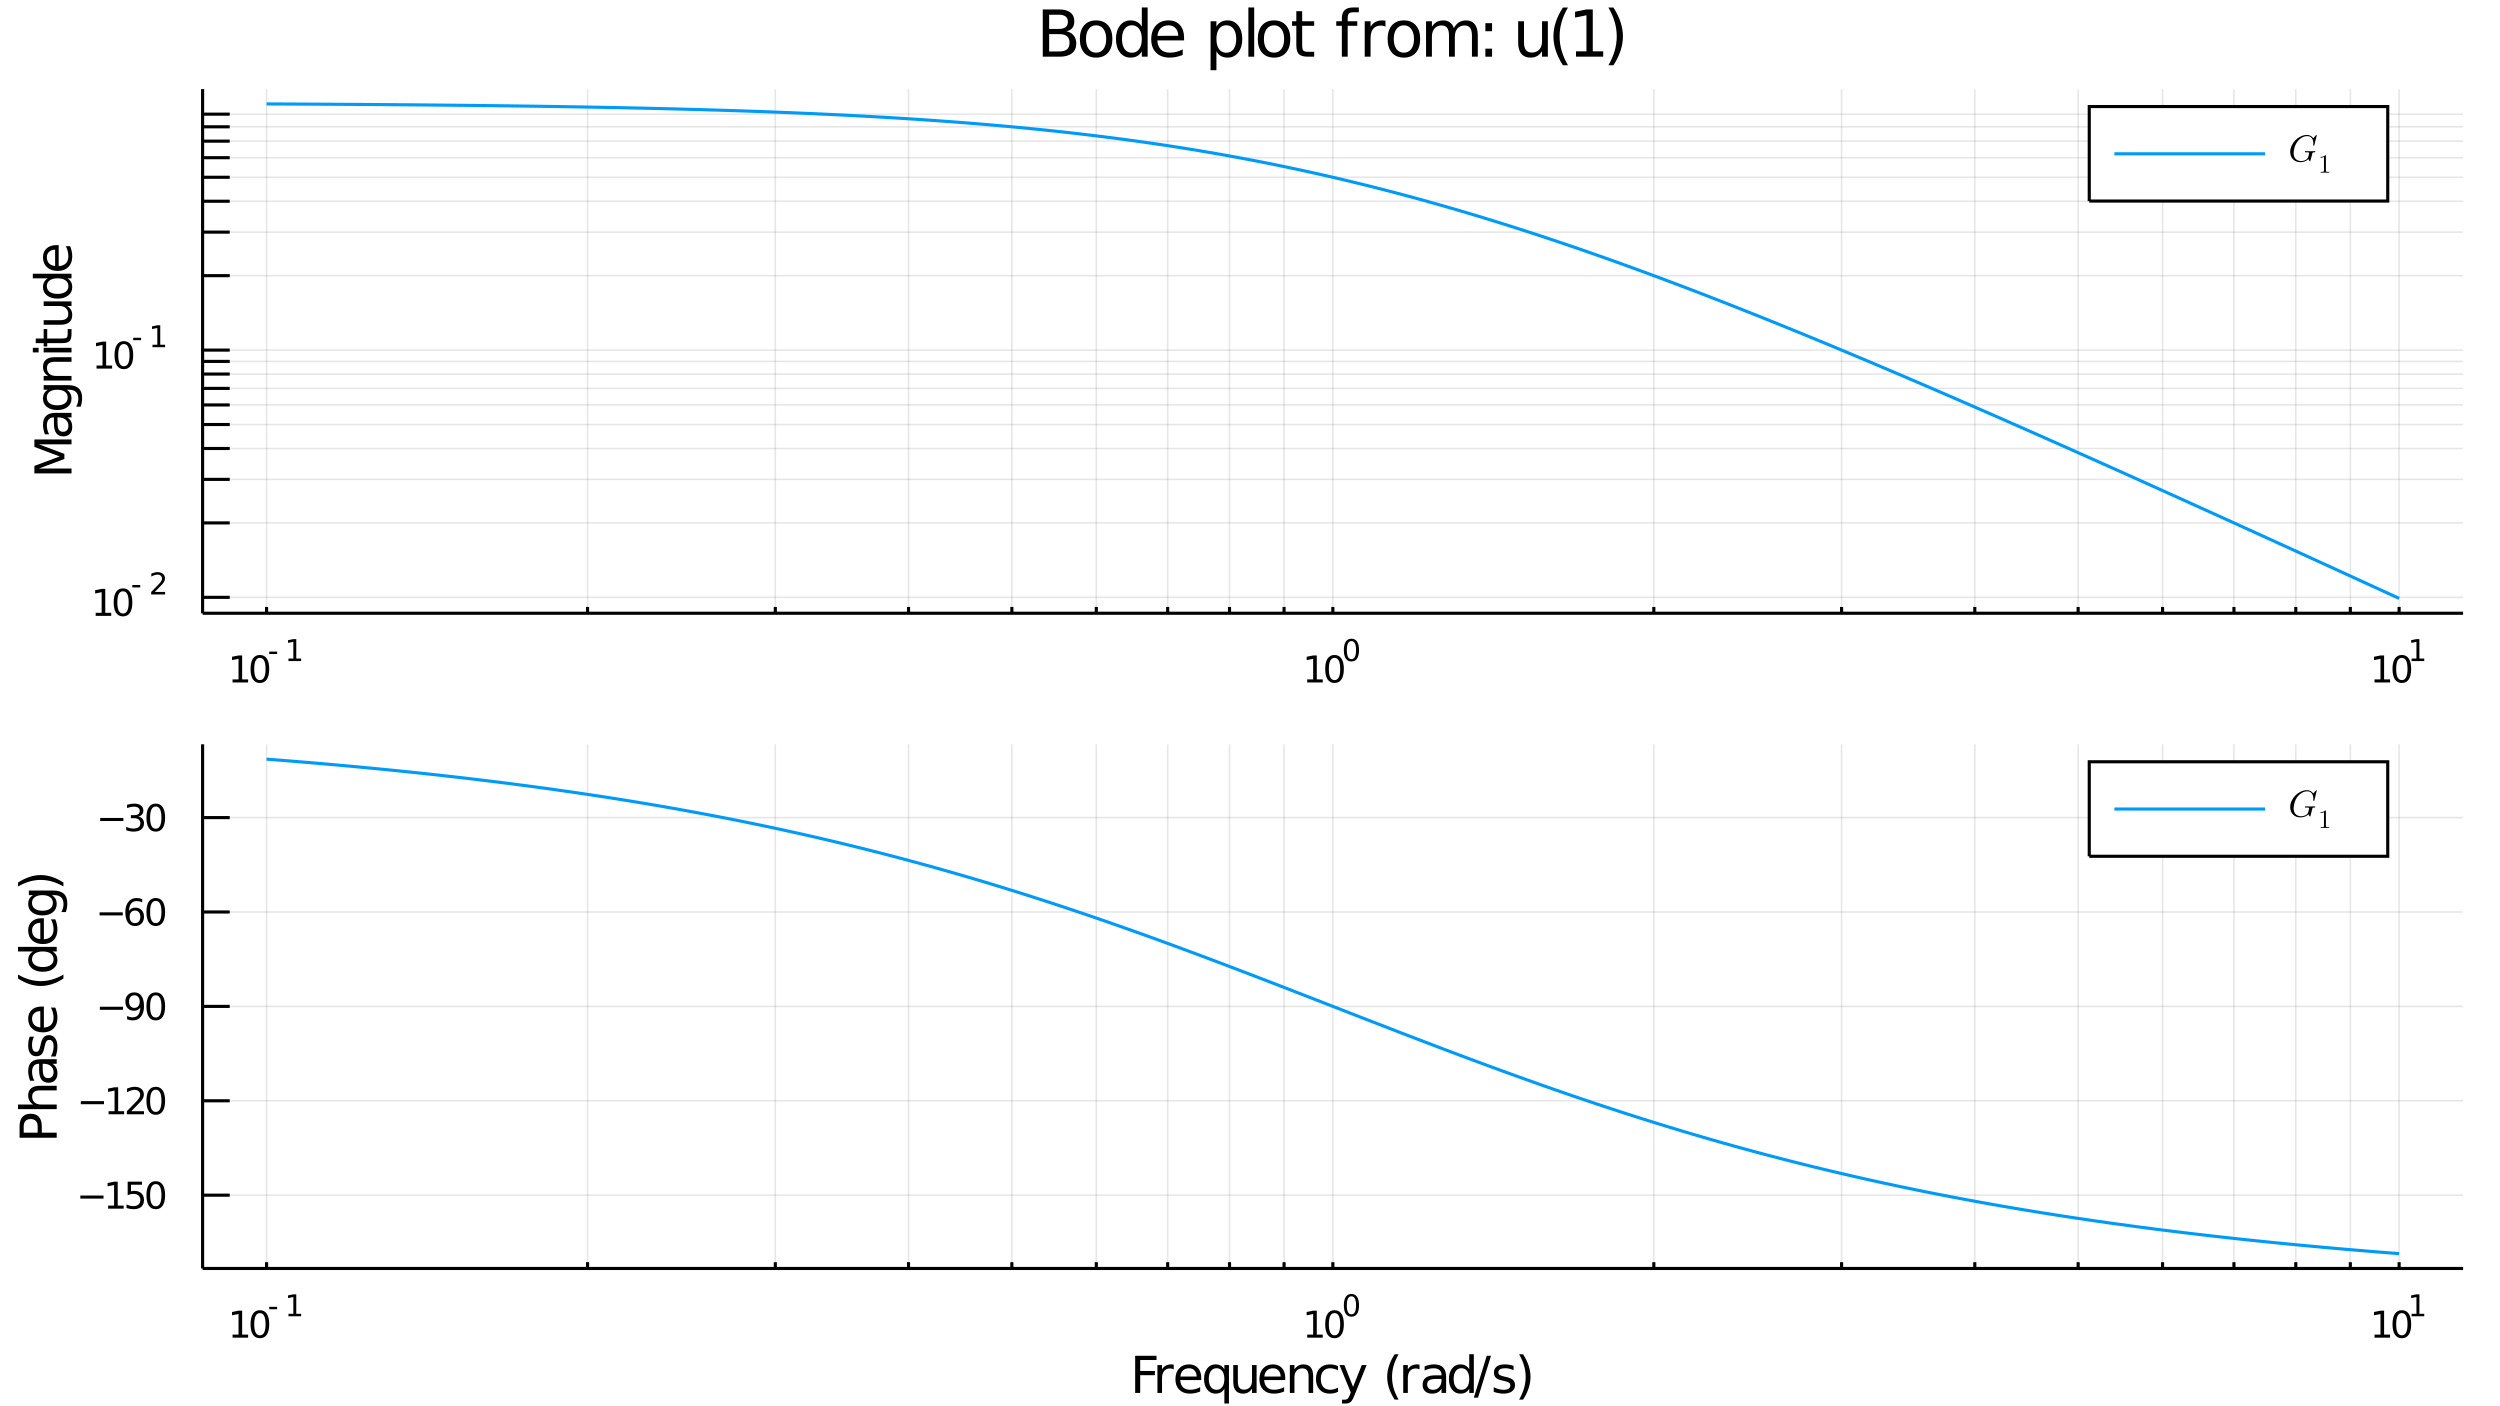 <?xml version="1.0" encoding="utf-8"?>
<svg xmlns="http://www.w3.org/2000/svg" xmlns:xlink="http://www.w3.org/1999/xlink" width="800" height="450" viewBox="0 0 3200 1800">
<rect x="0" y="0" width="3200" height="1800" fill="#333333" stroke="none"/>
<defs>
  <clipPath id="clip340">
    <rect x="0" y="0" width="3200" height="1800"/>
  </clipPath>
</defs>
<path clip-path="url(#clip340)" d="
M0 1800 L3200 1800 L3200 0 L0 0  Z
  " fill="#ffffff" fill-rule="evenodd" fill-opacity="1"/>
<defs>
  <clipPath id="clip341">
    <rect x="640" y="0" width="2241" height="1800"/>
  </clipPath>
</defs>
<defs>
  <clipPath id="clip342">
    <rect x="259" y="952" width="2894" height="672"/>
  </clipPath>
</defs>
<path clip-path="url(#clip340)" d="
M259.33 784.951 L3152.76 784.951 L3152.76 114.022 L259.33 114.022  Z
  " fill="#ffffff" fill-rule="evenodd" fill-opacity="1"/>
<defs>
  <clipPath id="clip343">
    <rect x="259" y="114" width="2894" height="672"/>
  </clipPath>
</defs>
<polyline clip-path="url(#clip343)" style="stroke:#000000; stroke-width:2; stroke-opacity:0.1; fill:none" points="
  341.219,784.951 341.219,114.022 
  "/>
<polyline clip-path="url(#clip343)" style="stroke:#000000; stroke-width:2; stroke-opacity:0.1; fill:none" points="
  752.072,784.951 752.072,114.022 
  "/>
<polyline clip-path="url(#clip343)" style="stroke:#000000; stroke-width:2; stroke-opacity:0.1; fill:none" points="
  992.406,784.951 992.406,114.022 
  "/>
<polyline clip-path="url(#clip343)" style="stroke:#000000; stroke-width:2; stroke-opacity:0.1; fill:none" points="
  1162.93,784.951 1162.93,114.022 
  "/>
<polyline clip-path="url(#clip343)" style="stroke:#000000; stroke-width:2; stroke-opacity:0.1; fill:none" points="
  1295.19,784.951 1295.19,114.022 
  "/>
<polyline clip-path="url(#clip343)" style="stroke:#000000; stroke-width:2; stroke-opacity:0.1; fill:none" points="
  1403.26,784.951 1403.26,114.022 
  "/>
<polyline clip-path="url(#clip343)" style="stroke:#000000; stroke-width:2; stroke-opacity:0.1; fill:none" points="
  1494.63,784.951 1494.63,114.022 
  "/>
<polyline clip-path="url(#clip343)" style="stroke:#000000; stroke-width:2; stroke-opacity:0.1; fill:none" points="
  1573.78,784.951 1573.78,114.022 
  "/>
<polyline clip-path="url(#clip343)" style="stroke:#000000; stroke-width:2; stroke-opacity:0.1; fill:none" points="
  1643.59,784.951 1643.59,114.022 
  "/>
<polyline clip-path="url(#clip343)" style="stroke:#000000; stroke-width:2; stroke-opacity:0.1; fill:none" points="
  1706.04,784.951 1706.04,114.022 
  "/>
<polyline clip-path="url(#clip343)" style="stroke:#000000; stroke-width:2; stroke-opacity:0.1; fill:none" points="
  2116.9,784.951 2116.9,114.022 
  "/>
<polyline clip-path="url(#clip343)" style="stroke:#000000; stroke-width:2; stroke-opacity:0.1; fill:none" points="
  2357.23,784.951 2357.23,114.022 
  "/>
<polyline clip-path="url(#clip343)" style="stroke:#000000; stroke-width:2; stroke-opacity:0.1; fill:none" points="
  2527.75,784.951 2527.75,114.022 
  "/>
<polyline clip-path="url(#clip343)" style="stroke:#000000; stroke-width:2; stroke-opacity:0.1; fill:none" points="
  2660.01,784.951 2660.01,114.022 
  "/>
<polyline clip-path="url(#clip343)" style="stroke:#000000; stroke-width:2; stroke-opacity:0.1; fill:none" points="
  2768.08,784.951 2768.08,114.022 
  "/>
<polyline clip-path="url(#clip343)" style="stroke:#000000; stroke-width:2; stroke-opacity:0.1; fill:none" points="
  2859.45,784.951 2859.45,114.022 
  "/>
<polyline clip-path="url(#clip343)" style="stroke:#000000; stroke-width:2; stroke-opacity:0.1; fill:none" points="
  2938.6,784.951 2938.6,114.022 
  "/>
<polyline clip-path="url(#clip343)" style="stroke:#000000; stroke-width:2; stroke-opacity:0.1; fill:none" points="
  3008.42,784.951 3008.42,114.022 
  "/>
<polyline clip-path="url(#clip343)" style="stroke:#000000; stroke-width:2; stroke-opacity:0.1; fill:none" points="
  3070.87,784.951 3070.87,114.022 
  "/>
<polyline clip-path="url(#clip340)" style="stroke:#000000; stroke-width:4; stroke-opacity:1; fill:none" points="
  259.33,784.951 3152.76,784.951 
  "/>
<polyline clip-path="url(#clip340)" style="stroke:#000000; stroke-width:4; stroke-opacity:1; fill:none" points="
  341.219,784.951 341.219,776.9 
  "/>
<polyline clip-path="url(#clip340)" style="stroke:#000000; stroke-width:4; stroke-opacity:1; fill:none" points="
  752.072,784.951 752.072,776.9 
  "/>
<polyline clip-path="url(#clip340)" style="stroke:#000000; stroke-width:4; stroke-opacity:1; fill:none" points="
  992.406,784.951 992.406,776.9 
  "/>
<polyline clip-path="url(#clip340)" style="stroke:#000000; stroke-width:4; stroke-opacity:1; fill:none" points="
  1162.93,784.951 1162.93,776.9 
  "/>
<polyline clip-path="url(#clip340)" style="stroke:#000000; stroke-width:4; stroke-opacity:1; fill:none" points="
  1295.19,784.951 1295.19,776.9 
  "/>
<polyline clip-path="url(#clip340)" style="stroke:#000000; stroke-width:4; stroke-opacity:1; fill:none" points="
  1403.26,784.951 1403.26,776.9 
  "/>
<polyline clip-path="url(#clip340)" style="stroke:#000000; stroke-width:4; stroke-opacity:1; fill:none" points="
  1494.63,784.951 1494.63,776.9 
  "/>
<polyline clip-path="url(#clip340)" style="stroke:#000000; stroke-width:4; stroke-opacity:1; fill:none" points="
  1573.78,784.951 1573.78,776.9 
  "/>
<polyline clip-path="url(#clip340)" style="stroke:#000000; stroke-width:4; stroke-opacity:1; fill:none" points="
  1643.59,784.951 1643.59,776.9 
  "/>
<polyline clip-path="url(#clip340)" style="stroke:#000000; stroke-width:4; stroke-opacity:1; fill:none" points="
  1706.04,784.951 1706.04,776.9 
  "/>
<polyline clip-path="url(#clip340)" style="stroke:#000000; stroke-width:4; stroke-opacity:1; fill:none" points="
  2116.9,784.951 2116.9,776.9 
  "/>
<polyline clip-path="url(#clip340)" style="stroke:#000000; stroke-width:4; stroke-opacity:1; fill:none" points="
  2357.23,784.951 2357.23,776.9 
  "/>
<polyline clip-path="url(#clip340)" style="stroke:#000000; stroke-width:4; stroke-opacity:1; fill:none" points="
  2527.75,784.951 2527.75,776.9 
  "/>
<polyline clip-path="url(#clip340)" style="stroke:#000000; stroke-width:4; stroke-opacity:1; fill:none" points="
  2660.01,784.951 2660.01,776.9 
  "/>
<polyline clip-path="url(#clip340)" style="stroke:#000000; stroke-width:4; stroke-opacity:1; fill:none" points="
  2768.08,784.951 2768.08,776.9 
  "/>
<polyline clip-path="url(#clip340)" style="stroke:#000000; stroke-width:4; stroke-opacity:1; fill:none" points="
  2859.45,784.951 2859.45,776.9 
  "/>
<polyline clip-path="url(#clip340)" style="stroke:#000000; stroke-width:4; stroke-opacity:1; fill:none" points="
  2938.6,784.951 2938.6,776.9 
  "/>
<polyline clip-path="url(#clip340)" style="stroke:#000000; stroke-width:4; stroke-opacity:1; fill:none" points="
  3008.42,784.951 3008.42,776.9 
  "/>
<polyline clip-path="url(#clip340)" style="stroke:#000000; stroke-width:4; stroke-opacity:1; fill:none" points="
  3070.87,784.951 3070.87,776.9 
  "/>
<path clip-path="url(#clip340)" d="M 0 0 M297.679 869.623 L305.317 869.623 L305.317 843.258 L297.007 844.925 L297.007 840.665 L305.271 838.999 L309.947 838.999 L309.947 869.623 L317.586 869.623 L317.586 873.559 L297.679 873.559 L297.679 869.623 Z" fill="#000000" fill-rule="evenodd" fill-opacity="1" /><path clip-path="url(#clip340)" d="M 0 0 M332.655 842.077 Q329.044 842.077 327.216 845.642 Q325.41 849.184 325.41 856.313 Q325.41 863.42 327.216 866.985 Q329.044 870.526 332.655 870.526 Q336.29 870.526 338.095 866.985 Q339.924 863.42 339.924 856.313 Q339.924 849.184 338.095 845.642 Q336.29 842.077 332.655 842.077 M332.655 838.374 Q338.465 838.374 341.521 842.98 Q344.6 847.563 344.6 856.313 Q344.6 865.04 341.521 869.647 Q338.465 874.23 332.655 874.23 Q326.845 874.23 323.766 869.647 Q320.711 865.04 320.711 856.313 Q320.711 847.563 323.766 842.98 Q326.845 838.374 332.655 838.374 Z" fill="#000000" fill-rule="evenodd" fill-opacity="1" /><path clip-path="url(#clip340)" d="M 0 0 M344.6 834.055 L354.737 834.055 L354.737 837.139 L344.6 837.139 L344.6 834.055 Z" fill="#000000" fill-rule="evenodd" fill-opacity="1" /><path clip-path="url(#clip340)" d="M 0 0 M369.257 842.951 L375.463 842.951 L375.463 821.529 L368.711 822.883 L368.711 819.422 L375.426 818.068 L379.225 818.068 L379.225 842.951 L385.431 842.951 L385.431 846.148 L369.257 846.148 L369.257 842.951 Z" fill="#000000" fill-rule="evenodd" fill-opacity="1" /><path clip-path="url(#clip340)" d="M 0 0 M1673.21 869.623 L1680.85 869.623 L1680.85 843.258 L1672.54 844.925 L1672.54 840.665 L1680.81 838.999 L1685.48 838.999 L1685.48 869.623 L1693.12 869.623 L1693.12 873.559 L1673.21 873.559 L1673.21 869.623 Z" fill="#000000" fill-rule="evenodd" fill-opacity="1" /><path clip-path="url(#clip340)" d="M 0 0 M1708.19 842.077 Q1704.58 842.077 1702.75 845.642 Q1700.94 849.184 1700.94 856.313 Q1700.94 863.42 1702.75 866.985 Q1704.58 870.526 1708.19 870.526 Q1711.82 870.526 1713.63 866.985 Q1715.46 863.42 1715.46 856.313 Q1715.46 849.184 1713.63 845.642 Q1711.82 842.077 1708.19 842.077 M1708.19 838.374 Q1714 838.374 1717.06 842.98 Q1720.13 847.563 1720.13 856.313 Q1720.13 865.04 1717.06 869.647 Q1714 874.23 1708.19 874.23 Q1702.38 874.23 1699.3 869.647 Q1696.25 865.04 1696.25 856.313 Q1696.25 847.563 1699.3 842.98 Q1702.38 838.374 1708.19 838.374 Z" fill="#000000" fill-rule="evenodd" fill-opacity="1" /><path clip-path="url(#clip340)" d="M 0 0 M1729.84 820.57 Q1726.91 820.57 1725.42 823.466 Q1723.95 826.344 1723.95 832.136 Q1723.95 837.91 1725.42 840.807 Q1726.91 843.684 1729.84 843.684 Q1732.79 843.684 1734.26 840.807 Q1735.74 837.91 1735.74 832.136 Q1735.74 826.344 1734.26 823.466 Q1732.79 820.57 1729.84 820.57 M1729.84 817.56 Q1734.56 817.56 1737.04 821.303 Q1739.54 825.027 1739.54 832.136 Q1739.54 839.227 1737.04 842.97 Q1734.56 846.694 1729.84 846.694 Q1725.12 846.694 1722.62 842.97 Q1720.13 839.227 1720.13 832.136 Q1720.13 825.027 1722.62 821.303 Q1725.12 817.56 1729.84 817.56 Z" fill="#000000" fill-rule="evenodd" fill-opacity="1" /><path clip-path="url(#clip340)" d="M 0 0 M3039.38 869.623 L3047.02 869.623 L3047.02 843.258 L3038.71 844.925 L3038.71 840.665 L3046.97 838.999 L3051.65 838.999 L3051.65 869.623 L3059.29 869.623 L3059.29 873.559 L3039.38 873.559 L3039.38 869.623 Z" fill="#000000" fill-rule="evenodd" fill-opacity="1" /><path clip-path="url(#clip340)" d="M 0 0 M3074.36 842.077 Q3070.75 842.077 3068.92 845.642 Q3067.11 849.184 3067.11 856.313 Q3067.11 863.42 3068.92 866.985 Q3070.75 870.526 3074.36 870.526 Q3077.99 870.526 3079.8 866.985 Q3081.63 863.42 3081.63 856.313 Q3081.63 849.184 3079.8 845.642 Q3077.99 842.077 3074.36 842.077 M3074.36 838.374 Q3080.17 838.374 3083.22 842.98 Q3086.3 847.563 3086.3 856.313 Q3086.3 865.04 3083.22 869.647 Q3080.17 874.23 3074.36 874.23 Q3068.55 874.23 3065.47 869.647 Q3062.41 865.04 3062.41 856.313 Q3062.41 847.563 3065.47 842.98 Q3068.55 838.374 3074.36 838.374 Z" fill="#000000" fill-rule="evenodd" fill-opacity="1" /><path clip-path="url(#clip340)" d="M 0 0 M3086.85 842.951 L3093.05 842.951 L3093.05 821.529 L3086.3 822.883 L3086.3 819.422 L3093.02 818.068 L3096.82 818.068 L3096.82 842.951 L3103.02 842.951 L3103.02 846.148 L3086.85 846.148 L3086.85 842.951 Z" fill="#000000" fill-rule="evenodd" fill-opacity="1" /><polyline clip-path="url(#clip343)" style="stroke:#000000; stroke-width:2; stroke-opacity:0.1; fill:none" points="
  259.33,764.595 3152.76,764.595 
  "/>
<polyline clip-path="url(#clip343)" style="stroke:#000000; stroke-width:2; stroke-opacity:0.1; fill:none" points="
  259.33,669.326 3152.76,669.326 
  "/>
<polyline clip-path="url(#clip343)" style="stroke:#000000; stroke-width:2; stroke-opacity:0.1; fill:none" points="
  259.33,613.598 3152.76,613.598 
  "/>
<polyline clip-path="url(#clip343)" style="stroke:#000000; stroke-width:2; stroke-opacity:0.1; fill:none" points="
  259.33,574.058 3152.76,574.058 
  "/>
<polyline clip-path="url(#clip343)" style="stroke:#000000; stroke-width:2; stroke-opacity:0.1; fill:none" points="
  259.33,543.388 3152.76,543.388 
  "/>
<polyline clip-path="url(#clip343)" style="stroke:#000000; stroke-width:2; stroke-opacity:0.1; fill:none" points="
  259.33,518.329 3152.76,518.329 
  "/>
<polyline clip-path="url(#clip343)" style="stroke:#000000; stroke-width:2; stroke-opacity:0.1; fill:none" points="
  259.33,497.142 3152.76,497.142 
  "/>
<polyline clip-path="url(#clip343)" style="stroke:#000000; stroke-width:2; stroke-opacity:0.1; fill:none" points="
  259.33,478.789 3152.76,478.789 
  "/>
<polyline clip-path="url(#clip343)" style="stroke:#000000; stroke-width:2; stroke-opacity:0.1; fill:none" points="
  259.33,462.6 3152.76,462.6 
  "/>
<polyline clip-path="url(#clip343)" style="stroke:#000000; stroke-width:2; stroke-opacity:0.1; fill:none" points="
  259.33,448.119 3152.76,448.119 
  "/>
<polyline clip-path="url(#clip343)" style="stroke:#000000; stroke-width:2; stroke-opacity:0.1; fill:none" points="
  259.33,352.85 3152.76,352.85 
  "/>
<polyline clip-path="url(#clip343)" style="stroke:#000000; stroke-width:2; stroke-opacity:0.1; fill:none" points="
  259.33,297.122 3152.76,297.122 
  "/>
<polyline clip-path="url(#clip343)" style="stroke:#000000; stroke-width:2; stroke-opacity:0.1; fill:none" points="
  259.33,257.582 3152.76,257.582 
  "/>
<polyline clip-path="url(#clip343)" style="stroke:#000000; stroke-width:2; stroke-opacity:0.1; fill:none" points="
  259.33,226.912 3152.76,226.912 
  "/>
<polyline clip-path="url(#clip343)" style="stroke:#000000; stroke-width:2; stroke-opacity:0.1; fill:none" points="
  259.33,201.853 3152.76,201.853 
  "/>
<polyline clip-path="url(#clip343)" style="stroke:#000000; stroke-width:2; stroke-opacity:0.1; fill:none" points="
  259.33,180.666 3152.76,180.666 
  "/>
<polyline clip-path="url(#clip343)" style="stroke:#000000; stroke-width:2; stroke-opacity:0.1; fill:none" points="
  259.33,162.313 3152.76,162.313 
  "/>
<polyline clip-path="url(#clip343)" style="stroke:#000000; stroke-width:2; stroke-opacity:0.1; fill:none" points="
  259.33,146.124 3152.76,146.124 
  "/>
<polyline clip-path="url(#clip340)" style="stroke:#000000; stroke-width:4; stroke-opacity:1; fill:none" points="
  259.33,784.951 259.33,114.022 
  "/>
<polyline clip-path="url(#clip340)" style="stroke:#000000; stroke-width:4; stroke-opacity:1; fill:none" points="
  259.33,764.595 294.051,764.595 
  "/>
<polyline clip-path="url(#clip340)" style="stroke:#000000; stroke-width:4; stroke-opacity:1; fill:none" points="
  259.33,669.326 294.051,669.326 
  "/>
<polyline clip-path="url(#clip340)" style="stroke:#000000; stroke-width:4; stroke-opacity:1; fill:none" points="
  259.33,613.598 294.051,613.598 
  "/>
<polyline clip-path="url(#clip340)" style="stroke:#000000; stroke-width:4; stroke-opacity:1; fill:none" points="
  259.33,574.058 294.051,574.058 
  "/>
<polyline clip-path="url(#clip340)" style="stroke:#000000; stroke-width:4; stroke-opacity:1; fill:none" points="
  259.33,543.388 294.051,543.388 
  "/>
<polyline clip-path="url(#clip340)" style="stroke:#000000; stroke-width:4; stroke-opacity:1; fill:none" points="
  259.33,518.329 294.051,518.329 
  "/>
<polyline clip-path="url(#clip340)" style="stroke:#000000; stroke-width:4; stroke-opacity:1; fill:none" points="
  259.33,497.142 294.051,497.142 
  "/>
<polyline clip-path="url(#clip340)" style="stroke:#000000; stroke-width:4; stroke-opacity:1; fill:none" points="
  259.33,478.789 294.051,478.789 
  "/>
<polyline clip-path="url(#clip340)" style="stroke:#000000; stroke-width:4; stroke-opacity:1; fill:none" points="
  259.33,462.6 294.051,462.6 
  "/>
<polyline clip-path="url(#clip340)" style="stroke:#000000; stroke-width:4; stroke-opacity:1; fill:none" points="
  259.33,448.119 294.051,448.119 
  "/>
<polyline clip-path="url(#clip340)" style="stroke:#000000; stroke-width:4; stroke-opacity:1; fill:none" points="
  259.33,352.85 294.051,352.85 
  "/>
<polyline clip-path="url(#clip340)" style="stroke:#000000; stroke-width:4; stroke-opacity:1; fill:none" points="
  259.33,297.122 294.051,297.122 
  "/>
<polyline clip-path="url(#clip340)" style="stroke:#000000; stroke-width:4; stroke-opacity:1; fill:none" points="
  259.33,257.582 294.051,257.582 
  "/>
<polyline clip-path="url(#clip340)" style="stroke:#000000; stroke-width:4; stroke-opacity:1; fill:none" points="
  259.33,226.912 294.051,226.912 
  "/>
<polyline clip-path="url(#clip340)" style="stroke:#000000; stroke-width:4; stroke-opacity:1; fill:none" points="
  259.33,201.853 294.051,201.853 
  "/>
<polyline clip-path="url(#clip340)" style="stroke:#000000; stroke-width:4; stroke-opacity:1; fill:none" points="
  259.33,180.666 294.051,180.666 
  "/>
<polyline clip-path="url(#clip340)" style="stroke:#000000; stroke-width:4; stroke-opacity:1; fill:none" points="
  259.33,162.313 294.051,162.313 
  "/>
<polyline clip-path="url(#clip340)" style="stroke:#000000; stroke-width:4; stroke-opacity:1; fill:none" points="
  259.33,146.124 294.051,146.124 
  "/>
<path clip-path="url(#clip340)" d="M 0 0 M122.468 784.388 L130.106 784.388 L130.106 758.022 L121.796 759.689 L121.796 755.43 L130.06 753.763 L134.736 753.763 L134.736 784.388 L142.375 784.388 L142.375 788.323 L122.468 788.323 L122.468 784.388 Z" fill="#000000" fill-rule="evenodd" fill-opacity="1" /><path clip-path="url(#clip340)" d="M 0 0 M157.444 756.842 Q153.833 756.842 152.004 760.406 Q150.199 763.948 150.199 771.078 Q150.199 778.184 152.004 781.749 Q153.833 785.29 157.444 785.29 Q161.078 785.29 162.884 781.749 Q164.713 778.184 164.713 771.078 Q164.713 763.948 162.884 760.406 Q161.078 756.842 157.444 756.842 M157.444 753.138 Q163.254 753.138 166.31 757.744 Q169.389 762.328 169.389 771.078 Q169.389 779.804 166.31 784.411 Q163.254 788.994 157.444 788.994 Q151.634 788.994 148.555 784.411 Q145.5 779.804 145.5 771.078 Q145.5 762.328 148.555 757.744 Q151.634 753.138 157.444 753.138 Z" fill="#000000" fill-rule="evenodd" fill-opacity="1" /><path clip-path="url(#clip340)" d="M 0 0 M169.389 748.819 L179.526 748.819 L179.526 751.904 L169.389 751.904 L169.389 748.819 Z" fill="#000000" fill-rule="evenodd" fill-opacity="1" /><path clip-path="url(#clip340)" d="M 0 0 M198.07 757.715 L211.33 757.715 L211.33 760.912 L193.5 760.912 L193.5 757.715 Q195.663 755.477 199.387 751.715 Q203.13 747.935 204.089 746.844 Q205.913 744.794 206.628 743.384 Q207.362 741.954 207.362 740.581 Q207.362 738.343 205.782 736.933 Q204.221 735.522 201.7 735.522 Q199.914 735.522 197.92 736.143 Q195.945 736.763 193.688 738.023 L193.688 734.187 Q195.983 733.265 197.976 732.795 Q199.97 732.325 201.625 732.325 Q205.989 732.325 208.584 734.506 Q211.179 736.688 211.179 740.337 Q211.179 742.067 210.521 743.628 Q209.882 745.17 208.17 747.277 Q207.7 747.822 205.18 750.437 Q202.66 753.032 198.07 757.715 Z" fill="#000000" fill-rule="evenodd" fill-opacity="1" /><path clip-path="url(#clip340)" d="M 0 0 M123.577 467.912 L131.216 467.912 L131.216 441.546 L122.906 443.213 L122.906 438.953 L131.17 437.287 L135.846 437.287 L135.846 467.912 L143.485 467.912 L143.485 471.847 L123.577 471.847 L123.577 467.912 Z" fill="#000000" fill-rule="evenodd" fill-opacity="1" /><path clip-path="url(#clip340)" d="M 0 0 M158.554 440.365 Q154.943 440.365 153.114 443.93 Q151.309 447.472 151.309 454.601 Q151.309 461.708 153.114 465.273 Q154.943 468.814 158.554 468.814 Q162.188 468.814 163.994 465.273 Q165.822 461.708 165.822 454.601 Q165.822 447.472 163.994 443.93 Q162.188 440.365 158.554 440.365 M158.554 436.662 Q164.364 436.662 167.42 441.268 Q170.498 445.852 170.498 454.601 Q170.498 463.328 167.42 467.935 Q164.364 472.518 158.554 472.518 Q152.744 472.518 149.665 467.935 Q146.61 463.328 146.61 454.601 Q146.61 445.852 149.665 441.268 Q152.744 436.662 158.554 436.662 Z" fill="#000000" fill-rule="evenodd" fill-opacity="1" /><path clip-path="url(#clip340)" d="M 0 0 M170.498 432.343 L180.636 432.343 L180.636 435.427 L170.498 435.427 L170.498 432.343 Z" fill="#000000" fill-rule="evenodd" fill-opacity="1" /><path clip-path="url(#clip340)" d="M 0 0 M195.155 441.239 L201.362 441.239 L201.362 419.817 L194.61 421.171 L194.61 417.711 L201.324 416.356 L205.123 416.356 L205.123 441.239 L211.33 441.239 L211.33 444.436 L195.155 444.436 L195.155 441.239 Z" fill="#000000" fill-rule="evenodd" fill-opacity="1" /><path clip-path="url(#clip340)" d="M 0 0 M44.02 605.956 L44.02 596.375 L76.358 584.249 L44.02 572.058 L44.02 562.478 L91.54 562.478 L91.54 568.748 L49.813 568.748 L82.406 581.002 L82.406 587.463 L49.813 599.717 L91.54 599.717 L91.54 605.956 L44.02 605.956 Z" fill="#000000" fill-rule="evenodd" fill-opacity="1" /><path clip-path="url(#clip340)" d="M 0 0 M73.621 540.134 Q73.621 547.232 75.244 549.969 Q76.867 552.707 80.782 552.707 Q83.901 552.707 85.748 550.67 Q87.562 548.601 87.562 545.068 Q87.562 540.198 84.124 537.27 Q80.655 534.31 74.926 534.31 L73.621 534.31 L73.621 540.134 M71.202 528.453 L91.54 528.453 L91.54 534.31 L86.129 534.31 Q89.376 536.315 90.936 539.307 Q92.463 542.299 92.463 546.627 Q92.463 552.102 89.408 555.348 Q86.32 558.563 81.164 558.563 Q75.149 558.563 72.093 554.553 Q69.037 550.511 69.037 542.522 L69.037 534.31 L68.465 534.31 Q64.422 534.31 62.226 536.983 Q59.998 539.625 59.998 544.431 Q59.998 547.487 60.73 550.383 Q61.462 553.28 62.926 555.953 L57.516 555.953 Q56.274 552.739 55.669 549.715 Q55.033 546.691 55.033 543.827 Q55.033 536.092 59.043 532.273 Q63.054 528.453 71.202 528.453 Z" fill="#000000" fill-rule="evenodd" fill-opacity="1" /><path clip-path="url(#clip340)" d="M 0 0 M73.302 498.853 Q66.937 498.853 63.436 501.495 Q59.934 504.105 59.934 508.847 Q59.934 513.558 63.436 516.199 Q66.937 518.809 73.302 518.809 Q79.636 518.809 83.138 516.199 Q86.639 513.558 86.639 508.847 Q86.639 504.105 83.138 501.495 Q79.636 498.853 73.302 498.853 M87.116 492.996 Q96.219 492.996 100.643 497.039 Q105.099 501.081 105.099 509.42 Q105.099 512.507 104.622 515.245 Q104.176 517.982 103.221 520.56 L97.524 520.56 Q98.924 517.982 99.593 515.467 Q100.261 512.953 100.261 510.343 Q100.261 504.582 97.238 501.717 Q94.246 498.853 88.166 498.853 L85.27 498.853 Q88.421 500.667 89.981 503.5 Q91.54 506.333 91.54 510.279 Q91.54 516.836 86.543 520.846 Q81.546 524.857 73.302 524.857 Q65.027 524.857 60.03 520.846 Q55.033 516.836 55.033 510.279 Q55.033 506.333 56.593 503.5 Q58.152 500.667 61.303 498.853 L55.892 498.853 L55.892 492.996 L87.116 492.996 Z" fill="#000000" fill-rule="evenodd" fill-opacity="1" /><path clip-path="url(#clip340)" d="M 0 0 M70.024 457.221 L91.54 457.221 L91.54 463.078 L70.215 463.078 Q65.154 463.078 62.64 465.051 Q60.126 467.024 60.126 470.971 Q60.126 475.713 63.149 478.451 Q66.173 481.188 71.393 481.188 L91.54 481.188 L91.54 487.076 L55.892 487.076 L55.892 481.188 L61.431 481.188 Q58.216 479.087 56.624 476.255 Q55.033 473.39 55.033 469.666 Q55.033 463.523 58.852 460.372 Q62.64 457.221 70.024 457.221 Z" fill="#000000" fill-rule="evenodd" fill-opacity="1" /><path clip-path="url(#clip340)" d="M 0 0 M55.892 451.078 L55.892 445.222 L91.54 445.222 L91.54 451.078 L55.892 451.078 M42.015 451.078 L42.015 445.222 L49.431 445.222 L49.431 451.078 L42.015 451.078 Z" fill="#000000" fill-rule="evenodd" fill-opacity="1" /><path clip-path="url(#clip340)" d="M 0 0 M45.771 433.286 L55.892 433.286 L55.892 421.223 L60.444 421.223 L60.444 433.286 L79.796 433.286 Q84.156 433.286 85.397 432.108 Q86.639 430.899 86.639 427.239 L86.639 421.223 L91.54 421.223 L91.54 427.239 Q91.54 434.018 89.026 436.596 Q86.48 439.174 79.796 439.174 L60.444 439.174 L60.444 443.471 L55.892 443.471 L55.892 439.174 L45.771 439.174 L45.771 433.286 Z" fill="#000000" fill-rule="evenodd" fill-opacity="1" /><path clip-path="url(#clip340)" d="M 0 0 M77.472 415.685 L55.892 415.685 L55.892 409.828 L77.249 409.828 Q82.31 409.828 84.856 407.855 Q87.371 405.882 87.371 401.935 Q87.371 397.192 84.347 394.455 Q81.323 391.686 76.103 391.686 L55.892 391.686 L55.892 385.83 L91.54 385.83 L91.54 391.686 L86.066 391.686 Q89.312 393.819 90.904 396.651 Q92.463 399.452 92.463 403.176 Q92.463 409.319 88.644 412.502 Q84.825 415.685 77.472 415.685 M55.033 400.948 L55.033 400.948 Z" fill="#000000" fill-rule="evenodd" fill-opacity="1" /><path clip-path="url(#clip340)" d="M 0 0 M61.303 356.229 L42.015 356.229 L42.015 350.373 L91.54 350.373 L91.54 356.229 L86.193 356.229 Q89.376 358.075 90.936 360.908 Q92.463 363.709 92.463 367.656 Q92.463 374.117 87.307 378.191 Q82.151 382.233 73.748 382.233 Q65.345 382.233 60.189 378.191 Q55.033 374.117 55.033 367.656 Q55.033 363.709 56.593 360.908 Q58.12 358.075 61.303 356.229 M73.748 376.186 Q80.209 376.186 83.901 373.544 Q87.562 370.87 87.562 366.223 Q87.562 361.576 83.901 358.903 Q80.209 356.229 73.748 356.229 Q67.287 356.229 63.627 358.903 Q59.934 361.576 59.934 366.223 Q59.934 370.87 63.627 373.544 Q67.287 376.186 73.748 376.186 Z" fill="#000000" fill-rule="evenodd" fill-opacity="1" /><path clip-path="url(#clip340)" d="M 0 0 M72.252 313.738 L75.117 313.738 L75.117 340.665 Q81.164 340.283 84.347 337.037 Q87.498 333.758 87.498 327.934 Q87.498 324.56 86.671 321.409 Q85.843 318.226 84.188 315.107 L89.726 315.107 Q91.063 318.258 91.763 321.568 Q92.463 324.878 92.463 328.284 Q92.463 336.814 87.498 341.811 Q82.533 346.776 74.066 346.776 Q65.314 346.776 60.189 342.065 Q55.033 337.323 55.033 329.302 Q55.033 322.109 59.68 317.939 Q64.295 313.738 72.252 313.738 M70.534 319.595 Q65.727 319.658 62.863 322.3 Q59.998 324.91 59.998 329.239 Q59.998 334.14 62.767 337.1 Q65.536 340.028 70.565 340.474 L70.534 319.595 Z" fill="#000000" fill-rule="evenodd" fill-opacity="1" /><path clip-path="url(#clip340)" d="M 0 0 M1342.92 43.693 L1342.92 65.852 L1356.04 65.852 Q1362.65 65.852 1365.81 63.137 Q1369.01 60.383 1369.01 54.752 Q1369.01 49.081 1365.81 46.407 Q1362.65 43.693 1356.04 43.693 L1342.92 43.693 M1342.92 18.82 L1342.92 37.05 L1355.03 37.05 Q1361.03 37.05 1363.94 34.822 Q1366.9 32.553 1366.9 27.935 Q1366.9 23.358 1363.94 21.089 Q1361.03 18.82 1355.03 18.82 L1342.92 18.82 M1334.74 12.096 L1355.64 12.096 Q1365 12.096 1370.06 15.985 Q1375.12 19.874 1375.12 27.044 Q1375.12 32.594 1372.53 35.875 Q1369.94 39.156 1364.92 39.966 Q1370.95 41.263 1374.27 45.394 Q1377.64 49.486 1377.64 55.643 Q1377.64 63.745 1372.13 68.16 Q1366.62 72.576 1356.45 72.576 L1334.74 72.576 L1334.74 12.096 Z" fill="#000000" fill-rule="evenodd" fill-opacity="1" /><path clip-path="url(#clip340)" d="M 0 0 M1403.04 32.431 Q1397.04 32.431 1393.56 37.131 Q1390.07 41.789 1390.07 49.931 Q1390.07 58.074 1393.52 62.773 Q1397 67.431 1403.04 67.431 Q1408.99 67.431 1412.47 62.732 Q1415.96 58.033 1415.96 49.931 Q1415.96 41.87 1412.47 37.171 Q1408.99 32.431 1403.04 32.431 M1403.04 26.112 Q1412.76 26.112 1418.31 32.431 Q1423.86 38.751 1423.86 49.931 Q1423.86 61.071 1418.31 67.431 Q1412.76 73.751 1403.04 73.751 Q1393.27 73.751 1387.72 67.431 Q1382.21 61.071 1382.21 49.931 Q1382.21 38.751 1387.72 32.431 Q1393.27 26.112 1403.04 26.112 Z" fill="#000000" fill-rule="evenodd" fill-opacity="1" /><path clip-path="url(#clip340)" d="M 0 0 M1461.53 34.092 L1461.53 9.544 L1468.98 9.544 L1468.98 72.576 L1461.53 72.576 L1461.53 65.77 Q1459.18 69.821 1455.58 71.806 Q1452.01 73.751 1446.99 73.751 Q1438.76 73.751 1433.58 67.188 Q1428.43 60.626 1428.43 49.931 Q1428.43 39.237 1433.58 32.675 Q1438.76 26.112 1446.99 26.112 Q1452.01 26.112 1455.58 28.097 Q1459.18 30.041 1461.53 34.092 M1436.13 49.931 Q1436.13 58.155 1439.49 62.854 Q1442.9 67.512 1448.81 67.512 Q1454.72 67.512 1458.13 62.854 Q1461.53 58.155 1461.53 49.931 Q1461.53 41.708 1458.13 37.05 Q1454.72 32.35 1448.81 32.35 Q1442.9 32.35 1439.49 37.05 Q1436.13 41.708 1436.13 49.931 Z" fill="#000000" fill-rule="evenodd" fill-opacity="1" /><path clip-path="url(#clip340)" d="M 0 0 M1515.61 48.028 L1515.61 51.673 L1481.34 51.673 Q1481.83 59.37 1485.96 63.421 Q1490.13 67.431 1497.54 67.431 Q1501.84 67.431 1505.85 66.378 Q1509.9 65.325 1513.87 63.218 L1513.87 70.267 Q1509.86 71.968 1505.64 72.86 Q1501.43 73.751 1497.1 73.751 Q1486.24 73.751 1479.88 67.431 Q1473.56 61.112 1473.56 50.337 Q1473.56 39.197 1479.56 32.675 Q1485.59 26.112 1495.8 26.112 Q1504.96 26.112 1510.26 32.026 Q1515.61 37.9 1515.61 48.028 M1508.16 45.84 Q1508.08 39.723 1504.71 36.077 Q1501.39 32.431 1495.88 32.431 Q1489.64 32.431 1485.88 35.956 Q1482.15 39.48 1481.58 45.88 L1508.16 45.84 Z" fill="#000000" fill-rule="evenodd" fill-opacity="1" /><path clip-path="url(#clip340)" d="M 0 0 M1557.01 65.77 L1557.01 89.833 L1549.52 89.833 L1549.52 27.206 L1557.01 27.206 L1557.01 34.092 Q1559.36 30.041 1562.92 28.097 Q1566.53 26.112 1571.51 26.112 Q1579.78 26.112 1584.92 32.675 Q1590.11 39.237 1590.11 49.931 Q1590.11 60.626 1584.92 67.188 Q1579.78 73.751 1571.51 73.751 Q1566.53 73.751 1562.92 71.806 Q1559.36 69.821 1557.01 65.77 M1582.37 49.931 Q1582.37 41.708 1578.97 37.05 Q1575.6 32.35 1569.69 32.35 Q1563.78 32.35 1560.37 37.05 Q1557.01 41.708 1557.01 49.931 Q1557.01 58.155 1560.37 62.854 Q1563.78 67.512 1569.69 67.512 Q1575.6 67.512 1578.97 62.854 Q1582.37 58.155 1582.37 49.931 Z" fill="#000000" fill-rule="evenodd" fill-opacity="1" /><path clip-path="url(#clip340)" d="M 0 0 M1597.92 9.544 L1605.38 9.544 L1605.38 72.576 L1597.92 72.576 L1597.92 9.544 Z" fill="#000000" fill-rule="evenodd" fill-opacity="1" /><path clip-path="url(#clip340)" d="M 0 0 M1630.78 32.431 Q1624.78 32.431 1621.3 37.131 Q1617.81 41.789 1617.81 49.931 Q1617.81 58.074 1621.26 62.773 Q1624.74 67.431 1630.78 67.431 Q1636.73 67.431 1640.22 62.732 Q1643.7 58.033 1643.7 49.931 Q1643.7 41.87 1640.22 37.171 Q1636.73 32.431 1630.78 32.431 M1630.78 26.112 Q1640.5 26.112 1646.05 32.431 Q1651.6 38.751 1651.6 49.931 Q1651.6 61.071 1646.05 67.431 Q1640.5 73.751 1630.78 73.751 Q1621.01 73.751 1615.46 67.431 Q1609.96 61.071 1609.96 49.931 Q1609.96 38.751 1615.46 32.431 Q1621.01 26.112 1630.78 26.112 Z" fill="#000000" fill-rule="evenodd" fill-opacity="1" /><path clip-path="url(#clip340)" d="M 0 0 M1666.79 14.324 L1666.79 27.206 L1682.14 27.206 L1682.14 32.999 L1666.79 32.999 L1666.79 57.628 Q1666.79 63.178 1668.29 64.758 Q1669.83 66.338 1674.49 66.338 L1682.14 66.338 L1682.14 72.576 L1674.49 72.576 Q1665.86 72.576 1662.58 69.376 Q1659.3 66.135 1659.3 57.628 L1659.3 32.999 L1653.83 32.999 L1653.83 27.206 L1659.3 27.206 L1659.3 14.324 L1666.79 14.324 Z" fill="#000000" fill-rule="evenodd" fill-opacity="1" /><path clip-path="url(#clip340)" d="M 0 0 M1739.3 9.544 L1739.3 15.742 L1732.17 15.742 Q1728.16 15.742 1726.58 17.362 Q1725.04 18.983 1725.04 23.195 L1725.04 27.206 L1737.32 27.206 L1737.32 32.999 L1725.04 32.999 L1725.04 72.576 L1717.55 72.576 L1717.55 32.999 L1710.42 32.999 L1710.42 27.206 L1717.55 27.206 L1717.55 24.046 Q1717.55 16.471 1721.07 13.028 Q1724.6 9.544 1732.25 9.544 L1739.3 9.544 Z" fill="#000000" fill-rule="evenodd" fill-opacity="1" /><path clip-path="url(#clip340)" d="M 0 0 M1773.41 34.173 Q1772.15 33.444 1770.65 33.12 Q1769.2 32.756 1767.41 32.756 Q1761.09 32.756 1757.69 36.888 Q1754.33 40.979 1754.33 48.676 L1754.33 72.576 L1746.84 72.576 L1746.84 27.206 L1754.33 27.206 L1754.33 34.254 Q1756.68 30.122 1760.45 28.138 Q1764.21 26.112 1769.6 26.112 Q1770.37 26.112 1771.3 26.234 Q1772.23 26.315 1773.37 26.517 L1773.41 34.173 Z" fill="#000000" fill-rule="evenodd" fill-opacity="1" /><path clip-path="url(#clip340)" d="M 0 0 M1796.99 32.431 Q1790.99 32.431 1787.51 37.131 Q1784.02 41.789 1784.02 49.931 Q1784.02 58.074 1787.47 62.773 Q1790.95 67.431 1796.99 67.431 Q1802.94 67.431 1806.42 62.732 Q1809.91 58.033 1809.91 49.931 Q1809.91 41.87 1806.42 37.171 Q1802.94 32.431 1796.99 32.431 M1796.99 26.112 Q1806.71 26.112 1812.26 32.431 Q1817.81 38.751 1817.81 49.931 Q1817.81 61.071 1812.26 67.431 Q1806.71 73.751 1796.99 73.751 Q1787.22 73.751 1781.67 67.431 Q1776.16 61.071 1776.16 49.931 Q1776.16 38.751 1781.67 32.431 Q1787.22 26.112 1796.99 26.112 Z" fill="#000000" fill-rule="evenodd" fill-opacity="1" /><path clip-path="url(#clip340)" d="M 0 0 M1860.95 35.915 Q1863.74 30.892 1867.63 28.502 Q1871.52 26.112 1876.79 26.112 Q1883.88 26.112 1887.73 31.095 Q1891.57 36.037 1891.57 45.192 L1891.57 72.576 L1884.08 72.576 L1884.08 45.435 Q1884.08 38.913 1881.77 35.753 Q1879.46 32.594 1874.72 32.594 Q1868.93 32.594 1865.57 36.442 Q1862.21 40.29 1862.21 46.934 L1862.21 72.576 L1854.71 72.576 L1854.71 45.435 Q1854.71 38.873 1852.4 35.753 Q1850.09 32.594 1845.27 32.594 Q1839.56 32.594 1836.2 36.482 Q1832.84 40.331 1832.84 46.934 L1832.84 72.576 L1825.34 72.576 L1825.34 27.206 L1832.84 27.206 L1832.84 34.254 Q1835.39 30.082 1838.95 28.097 Q1842.52 26.112 1847.42 26.112 Q1852.36 26.112 1855.8 28.624 Q1859.29 31.135 1860.95 35.915 Z" fill="#000000" fill-rule="evenodd" fill-opacity="1" /><path clip-path="url(#clip340)" d="M 0 0 M1901.3 62.287 L1909.84 62.287 L1909.84 72.576 L1901.3 72.576 L1901.3 62.287 M1901.3 29.677 L1909.84 29.677 L1909.84 39.966 L1901.3 39.966 L1901.3 29.677 Z" fill="#000000" fill-rule="evenodd" fill-opacity="1" /><path clip-path="url(#clip340)" d="M 0 0 M1943.26 54.671 L1943.26 27.206 L1950.72 27.206 L1950.72 54.387 Q1950.72 60.828 1953.23 64.069 Q1955.74 67.269 1960.76 67.269 Q1966.8 67.269 1970.28 63.421 Q1973.81 59.573 1973.81 52.929 L1973.81 27.206 L1981.26 27.206 L1981.26 72.576 L1973.81 72.576 L1973.81 65.608 Q1971.09 69.74 1967.49 71.766 Q1963.92 73.751 1959.18 73.751 Q1951.37 73.751 1947.31 68.89 Q1943.26 64.029 1943.26 54.671 M1962.02 26.112 L1962.02 26.112 Z" fill="#000000" fill-rule="evenodd" fill-opacity="1" /><path clip-path="url(#clip340)" d="M 0 0 M2006.98 9.625 Q2001.56 18.942 1998.92 28.057 Q1996.29 37.171 1996.29 46.529 Q1996.29 55.886 1998.92 65.082 Q2001.6 74.237 2006.98 83.513 L2000.5 83.513 Q1994.43 73.994 1991.39 64.798 Q1988.39 55.603 1988.39 46.529 Q1988.39 37.495 1991.39 28.34 Q1994.39 19.185 2000.5 9.625 L2006.98 9.625 Z" fill="#000000" fill-rule="evenodd" fill-opacity="1" /><path clip-path="url(#clip340)" d="M 0 0 M2017.27 65.689 L2030.64 65.689 L2030.64 19.55 L2016.1 22.466 L2016.1 15.013 L2030.56 12.096 L2038.74 12.096 L2038.74 65.689 L2052.11 65.689 L2052.11 72.576 L2017.27 72.576 L2017.27 65.689 Z" fill="#000000" fill-rule="evenodd" fill-opacity="1" /><path clip-path="url(#clip340)" d="M 0 0 M2058.76 9.625 L2065.24 9.625 Q2071.31 19.185 2074.31 28.34 Q2077.35 37.495 2077.35 46.529 Q2077.35 55.603 2074.31 64.798 Q2071.31 73.994 2065.24 83.513 L2058.76 83.513 Q2064.14 74.237 2066.78 65.082 Q2069.45 55.886 2069.45 46.529 Q2069.45 37.171 2066.78 28.057 Q2064.14 18.942 2058.76 9.625 Z" fill="#000000" fill-rule="evenodd" fill-opacity="1" /><polyline clip-path="url(#clip343)" style="stroke:#009af9; stroke-width:4; stroke-opacity:1; fill:none" points="
  341.219,133.011 354.936,133.075 368.653,133.143 382.37,133.213 396.087,133.287 409.803,133.365 423.52,133.446 437.237,133.53 450.954,133.619 464.671,133.712 
  478.388,133.809 492.104,133.911 505.821,134.018 519.538,134.129 533.255,134.246 546.972,134.368 560.688,134.496 574.405,134.629 588.122,134.769 601.839,134.915 
  615.556,135.068 629.273,135.229 642.989,135.396 656.706,135.571 670.423,135.755 684.14,135.947 697.857,136.147 711.573,136.357 725.29,136.576 739.007,136.806 
  752.724,137.045 766.441,137.296 780.158,137.558 793.874,137.832 807.591,138.119 821.308,138.418 835.025,138.731 848.742,139.057 862.459,139.399 876.175,139.756 
  889.892,140.128 903.609,140.518 917.326,140.924 931.043,141.349 944.759,141.792 958.476,142.255 972.193,142.737 985.91,143.241 999.627,143.767 1013.34,144.316 
  1027.06,144.888 1040.78,145.485 1054.49,146.107 1068.21,146.756 1081.93,147.433 1095.64,148.137 1109.36,148.872 1123.08,149.637 1136.79,150.433 1150.51,151.263 
  1164.23,152.126 1177.95,153.025 1191.66,153.959 1205.38,154.932 1219.1,155.943 1232.81,156.994 1246.53,158.086 1260.25,159.221 1273.96,160.4 1287.68,161.623 
  1301.4,162.893 1315.11,164.211 1328.83,165.578 1342.55,166.995 1356.26,168.464 1369.98,169.985 1383.7,171.561 1397.41,173.193 1411.13,174.881 1424.85,176.627 
  1438.56,178.433 1452.28,180.298 1466,182.226 1479.72,184.216 1493.43,186.27 1507.15,188.389 1520.87,190.574 1534.58,192.826 1548.3,195.145 1562.02,197.533 
  1575.73,199.991 1589.45,202.518 1603.17,205.117 1616.88,207.787 1630.6,210.529 1644.32,213.343 1658.03,216.23 1671.75,219.19 1685.47,222.224 1699.18,225.331 
  1712.9,228.511 1726.62,231.766 1740.33,235.093 1754.05,238.495 1767.77,241.969 1781.49,245.516 1795.2,249.135 1808.92,252.827 1822.64,256.59 1836.35,260.423 
  1850.07,264.327 1863.79,268.3 1877.5,272.342 1891.22,276.452 1904.94,280.628 1918.65,284.871 1932.37,289.178 1946.09,293.549 1959.8,297.983 1973.52,302.478 
  1987.24,307.034 2000.95,311.649 2014.67,316.323 2028.39,321.053 2042.11,325.838 2055.82,330.678 2069.54,335.57 2083.26,340.514 2096.97,345.509 2110.69,350.552 
  2124.41,355.644 2138.12,360.781 2151.84,365.964 2165.56,371.191 2179.27,376.46 2192.99,381.77 2206.71,387.12 2220.42,392.509 2234.14,397.936 2247.86,403.399 
  2261.57,408.896 2275.29,414.428 2289.01,419.993 2302.72,425.589 2316.44,431.216 2330.16,436.873 2343.88,442.558 2357.59,448.271 2371.31,454.009 2385.03,459.774 
  2398.74,465.563 2412.46,471.376 2426.18,477.211 2439.89,483.069 2453.61,488.947 2467.33,494.846 2481.04,500.764 2494.76,506.701 2508.48,512.655 2522.19,518.627 
  2535.91,524.616 2549.63,530.621 2563.34,536.641 2577.06,542.675 2590.78,548.724 2604.49,554.786 2618.21,560.861 2631.93,566.948 2645.65,573.047 2659.36,579.158 
  2673.08,585.279 2686.8,591.411 2700.51,597.553 2714.23,603.705 2727.95,609.866 2741.66,616.035 2755.38,622.213 2769.1,628.399 2782.81,634.593 2796.53,640.794 
  2810.25,647.002 2823.96,653.217 2837.68,659.439 2851.4,665.666 2865.11,671.9 2878.83,678.139 2892.55,684.384 2906.26,690.634 2919.98,696.889 2933.7,703.148 
  2947.42,709.412 2961.13,715.681 2974.85,721.953 2988.57,728.23 3002.28,734.51 3016,740.794 3029.72,747.081 3043.43,753.372 3057.15,759.666 3070.87,765.963 
  
  "/>
<path clip-path="url(#clip340)" d="
M2674.24 257.346 L3056.31 257.346 L3056.31 136.386 L2674.24 136.386  Z
  " fill="#ffffff" fill-rule="evenodd" fill-opacity="1"/>
<polyline clip-path="url(#clip340)" style="stroke:#000000; stroke-width:4; stroke-opacity:1; fill:none" points="
  2674.24,257.346 3056.31,257.346 3056.31,136.386 2674.24,136.386 2674.24,257.346 
  "/>
<polyline clip-path="url(#clip340)" style="stroke:#009af9; stroke-width:4; stroke-opacity:1; fill:none" points="
  2706.39,196.866 2899.29,196.866 
  "/>
<path clip-path="url(#clip340)" d="M 0 0 M2965.49 173.217 L2962.47 185.443 Q2962.26 186.216 2962.12 186.31 Q2962 186.403 2961.63 186.403 Q2960.9 186.403 2960.9 185.911 Q2960.9 185.865 2960.97 185.256 Q2961.04 184.623 2961.04 183.476 Q2961.04 179.236 2958.98 176.73 Q2956.94 174.224 2953.31 174.224 Q2949.92 174.224 2946.66 176.004 Q2943.41 177.784 2941.32 180.407 Q2939.56 182.562 2938.35 185.185 Q2937.15 187.809 2936.66 190.104 Q2936.17 192.376 2935.98 193.758 Q2935.82 195.14 2935.82 196.03 Q2935.82 198.653 2936.66 200.691 Q2937.5 202.705 2938.91 203.853 Q2940.34 205.001 2941.98 205.563 Q2943.64 206.125 2945.44 206.125 Q2946.12 206.125 2946.94 206.031 Q2947.76 205.938 2949.03 205.586 Q2950.32 205.235 2951.37 204.649 Q2952.45 204.064 2953.38 202.94 Q2954.34 201.815 2954.72 200.316 Q2955.73 196.498 2955.73 195.936 Q2955.73 195.468 2955.44 195.304 Q2955.16 195.14 2954.23 195.023 L2951.7 194.929 Q2951.65 194.929 2951.58 194.929 Q2951.13 194.929 2950.95 194.929 Q2950.76 194.906 2950.55 194.859 Q2950.36 194.812 2950.29 194.718 Q2950.24 194.601 2950.24 194.414 Q2950.24 193.969 2950.43 193.758 Q2950.62 193.524 2950.78 193.5 Q2950.95 193.453 2951.25 193.453 L2957.97 193.594 Q2958.51 193.594 2960.48 193.524 Q2962.45 193.453 2963.01 193.453 Q2963.64 193.453 2963.64 193.969 Q2963.64 194.929 2962.87 194.929 Q2962.1 194.953 2961.7 194.976 Q2961.3 194.976 2960.9 195.093 Q2960.53 195.21 2960.39 195.304 Q2960.25 195.374 2960.06 195.725 Q2959.87 196.053 2959.8 196.334 Q2959.73 196.592 2959.57 197.248 Q2959.47 197.67 2959.24 198.466 Q2959.03 199.262 2958.93 199.684 L2958.02 203.385 Q2957.39 206.125 2957.2 206.312 Q2957.11 206.5 2956.87 206.5 Q2956.52 206.5 2955.77 205.469 Q2955.05 204.439 2954.72 203.525 Q2954.13 204.158 2953.76 204.532 Q2953.38 204.884 2952.52 205.446 Q2951.67 206.008 2950.55 206.453 Q2947.81 207.601 2944.55 207.601 Q2938.74 207.601 2935.09 203.923 Q2931.44 200.223 2931.44 194.461 Q2931.44 190.385 2933.31 186.38 Q2935.18 182.375 2938.16 179.4 Q2941.13 176.425 2945.07 174.575 Q2949 172.725 2952.94 172.725 Q2954.44 172.725 2955.77 173.123 Q2957.11 173.521 2957.9 174.013 Q2958.72 174.505 2959.45 175.231 Q2960.18 175.934 2960.41 176.261 Q2960.67 176.589 2960.9 176.988 L2964.25 173.31 Q2964.84 172.725 2964.98 172.725 Q2965.26 172.725 2965.38 172.889 Q2965.49 173.053 2965.49 173.217 Z" fill="#000000" fill-rule="evenodd" fill-opacity="1" /><path clip-path="url(#clip340)" d="M 0 0 M2970.27 201.874 L2970.27 200.824 Q2974.3 200.824 2976.38 198.677 Q2976.95 198.677 2977.05 198.808 Q2977.15 198.939 2977.15 199.546 L2977.15 218.384 Q2977.15 219.384 2977.64 219.696 Q2978.13 220.007 2980.28 220.007 L2981.35 220.007 L2981.35 221.04 Q2980.17 220.942 2975.91 220.942 Q2971.64 220.942 2970.48 221.04 L2970.48 220.007 L2971.54 220.007 Q2973.66 220.007 2974.17 219.712 Q2974.68 219.401 2974.68 218.384 L2974.68 200.988 Q2972.92 201.874 2970.27 201.874 Z" fill="#000000" fill-rule="evenodd" fill-opacity="1" /><path clip-path="url(#clip340)" d="
M259.33 1623.64 L3152.76 1623.64 L3152.76 952.712 L259.33 952.712  Z
  " fill="#ffffff" fill-rule="evenodd" fill-opacity="1"/>
<polyline clip-path="url(#clip342)" style="stroke:#000000; stroke-width:2; stroke-opacity:0.1; fill:none" points="
  341.219,1623.64 341.219,952.712 
  "/>
<polyline clip-path="url(#clip342)" style="stroke:#000000; stroke-width:2; stroke-opacity:0.1; fill:none" points="
  752.072,1623.64 752.072,952.712 
  "/>
<polyline clip-path="url(#clip342)" style="stroke:#000000; stroke-width:2; stroke-opacity:0.1; fill:none" points="
  992.406,1623.64 992.406,952.712 
  "/>
<polyline clip-path="url(#clip342)" style="stroke:#000000; stroke-width:2; stroke-opacity:0.1; fill:none" points="
  1162.93,1623.64 1162.93,952.712 
  "/>
<polyline clip-path="url(#clip342)" style="stroke:#000000; stroke-width:2; stroke-opacity:0.1; fill:none" points="
  1295.19,1623.64 1295.19,952.712 
  "/>
<polyline clip-path="url(#clip342)" style="stroke:#000000; stroke-width:2; stroke-opacity:0.1; fill:none" points="
  1403.26,1623.64 1403.26,952.712 
  "/>
<polyline clip-path="url(#clip342)" style="stroke:#000000; stroke-width:2; stroke-opacity:0.1; fill:none" points="
  1494.63,1623.64 1494.63,952.712 
  "/>
<polyline clip-path="url(#clip342)" style="stroke:#000000; stroke-width:2; stroke-opacity:0.1; fill:none" points="
  1573.78,1623.64 1573.78,952.712 
  "/>
<polyline clip-path="url(#clip342)" style="stroke:#000000; stroke-width:2; stroke-opacity:0.1; fill:none" points="
  1643.59,1623.64 1643.59,952.712 
  "/>
<polyline clip-path="url(#clip342)" style="stroke:#000000; stroke-width:2; stroke-opacity:0.1; fill:none" points="
  1706.04,1623.64 1706.04,952.712 
  "/>
<polyline clip-path="url(#clip342)" style="stroke:#000000; stroke-width:2; stroke-opacity:0.1; fill:none" points="
  2116.9,1623.64 2116.9,952.712 
  "/>
<polyline clip-path="url(#clip342)" style="stroke:#000000; stroke-width:2; stroke-opacity:0.1; fill:none" points="
  2357.23,1623.64 2357.23,952.712 
  "/>
<polyline clip-path="url(#clip342)" style="stroke:#000000; stroke-width:2; stroke-opacity:0.1; fill:none" points="
  2527.75,1623.64 2527.75,952.712 
  "/>
<polyline clip-path="url(#clip342)" style="stroke:#000000; stroke-width:2; stroke-opacity:0.1; fill:none" points="
  2660.01,1623.64 2660.01,952.712 
  "/>
<polyline clip-path="url(#clip342)" style="stroke:#000000; stroke-width:2; stroke-opacity:0.1; fill:none" points="
  2768.08,1623.64 2768.08,952.712 
  "/>
<polyline clip-path="url(#clip342)" style="stroke:#000000; stroke-width:2; stroke-opacity:0.1; fill:none" points="
  2859.45,1623.64 2859.45,952.712 
  "/>
<polyline clip-path="url(#clip342)" style="stroke:#000000; stroke-width:2; stroke-opacity:0.1; fill:none" points="
  2938.6,1623.64 2938.6,952.712 
  "/>
<polyline clip-path="url(#clip342)" style="stroke:#000000; stroke-width:2; stroke-opacity:0.1; fill:none" points="
  3008.42,1623.64 3008.42,952.712 
  "/>
<polyline clip-path="url(#clip342)" style="stroke:#000000; stroke-width:2; stroke-opacity:0.1; fill:none" points="
  3070.87,1623.64 3070.87,952.712 
  "/>
<polyline clip-path="url(#clip340)" style="stroke:#000000; stroke-width:4; stroke-opacity:1; fill:none" points="
  259.33,1623.64 3152.76,1623.64 
  "/>
<polyline clip-path="url(#clip340)" style="stroke:#000000; stroke-width:4; stroke-opacity:1; fill:none" points="
  341.219,1623.64 341.219,1615.59 
  "/>
<polyline clip-path="url(#clip340)" style="stroke:#000000; stroke-width:4; stroke-opacity:1; fill:none" points="
  752.072,1623.64 752.072,1615.59 
  "/>
<polyline clip-path="url(#clip340)" style="stroke:#000000; stroke-width:4; stroke-opacity:1; fill:none" points="
  992.406,1623.64 992.406,1615.59 
  "/>
<polyline clip-path="url(#clip340)" style="stroke:#000000; stroke-width:4; stroke-opacity:1; fill:none" points="
  1162.93,1623.64 1162.93,1615.59 
  "/>
<polyline clip-path="url(#clip340)" style="stroke:#000000; stroke-width:4; stroke-opacity:1; fill:none" points="
  1295.19,1623.64 1295.19,1615.59 
  "/>
<polyline clip-path="url(#clip340)" style="stroke:#000000; stroke-width:4; stroke-opacity:1; fill:none" points="
  1403.26,1623.64 1403.26,1615.59 
  "/>
<polyline clip-path="url(#clip340)" style="stroke:#000000; stroke-width:4; stroke-opacity:1; fill:none" points="
  1494.63,1623.64 1494.63,1615.59 
  "/>
<polyline clip-path="url(#clip340)" style="stroke:#000000; stroke-width:4; stroke-opacity:1; fill:none" points="
  1573.78,1623.64 1573.78,1615.59 
  "/>
<polyline clip-path="url(#clip340)" style="stroke:#000000; stroke-width:4; stroke-opacity:1; fill:none" points="
  1643.59,1623.64 1643.59,1615.59 
  "/>
<polyline clip-path="url(#clip340)" style="stroke:#000000; stroke-width:4; stroke-opacity:1; fill:none" points="
  1706.04,1623.64 1706.04,1615.59 
  "/>
<polyline clip-path="url(#clip340)" style="stroke:#000000; stroke-width:4; stroke-opacity:1; fill:none" points="
  2116.9,1623.64 2116.9,1615.59 
  "/>
<polyline clip-path="url(#clip340)" style="stroke:#000000; stroke-width:4; stroke-opacity:1; fill:none" points="
  2357.23,1623.64 2357.23,1615.59 
  "/>
<polyline clip-path="url(#clip340)" style="stroke:#000000; stroke-width:4; stroke-opacity:1; fill:none" points="
  2527.75,1623.64 2527.75,1615.59 
  "/>
<polyline clip-path="url(#clip340)" style="stroke:#000000; stroke-width:4; stroke-opacity:1; fill:none" points="
  2660.01,1623.64 2660.01,1615.59 
  "/>
<polyline clip-path="url(#clip340)" style="stroke:#000000; stroke-width:4; stroke-opacity:1; fill:none" points="
  2768.08,1623.64 2768.08,1615.59 
  "/>
<polyline clip-path="url(#clip340)" style="stroke:#000000; stroke-width:4; stroke-opacity:1; fill:none" points="
  2859.45,1623.64 2859.45,1615.59 
  "/>
<polyline clip-path="url(#clip340)" style="stroke:#000000; stroke-width:4; stroke-opacity:1; fill:none" points="
  2938.6,1623.64 2938.6,1615.59 
  "/>
<polyline clip-path="url(#clip340)" style="stroke:#000000; stroke-width:4; stroke-opacity:1; fill:none" points="
  3008.42,1623.64 3008.42,1615.59 
  "/>
<polyline clip-path="url(#clip340)" style="stroke:#000000; stroke-width:4; stroke-opacity:1; fill:none" points="
  3070.87,1623.64 3070.87,1615.59 
  "/>
<path clip-path="url(#clip340)" d="M 0 0 M297.679 1708.31 L305.317 1708.31 L305.317 1681.95 L297.007 1683.61 L297.007 1679.35 L305.271 1677.69 L309.947 1677.69 L309.947 1708.31 L317.586 1708.31 L317.586 1712.25 L297.679 1712.25 L297.679 1708.31 Z" fill="#000000" fill-rule="evenodd" fill-opacity="1" /><path clip-path="url(#clip340)" d="M 0 0 M332.655 1680.77 Q329.044 1680.77 327.216 1684.33 Q325.41 1687.87 325.41 1695 Q325.41 1702.11 327.216 1705.67 Q329.044 1709.22 332.655 1709.22 Q336.29 1709.22 338.095 1705.67 Q339.924 1702.11 339.924 1695 Q339.924 1687.87 338.095 1684.33 Q336.29 1680.77 332.655 1680.77 M332.655 1677.06 Q338.465 1677.06 341.521 1681.67 Q344.6 1686.25 344.6 1695 Q344.6 1703.73 341.521 1708.34 Q338.465 1712.92 332.655 1712.92 Q326.845 1712.92 323.766 1708.34 Q320.711 1703.73 320.711 1695 Q320.711 1686.25 323.766 1681.67 Q326.845 1677.06 332.655 1677.06 Z" fill="#000000" fill-rule="evenodd" fill-opacity="1" /><path clip-path="url(#clip340)" d="M 0 0 M344.6 1672.74 L354.737 1672.74 L354.737 1675.83 L344.6 1675.83 L344.6 1672.74 Z" fill="#000000" fill-rule="evenodd" fill-opacity="1" /><path clip-path="url(#clip340)" d="M 0 0 M369.257 1681.64 L375.463 1681.64 L375.463 1660.22 L368.711 1661.57 L368.711 1658.11 L375.426 1656.76 L379.225 1656.76 L379.225 1681.64 L385.431 1681.64 L385.431 1684.84 L369.257 1684.84 L369.257 1681.64 Z" fill="#000000" fill-rule="evenodd" fill-opacity="1" /><path clip-path="url(#clip340)" d="M 0 0 M1673.21 1708.31 L1680.85 1708.31 L1680.85 1681.95 L1672.54 1683.61 L1672.54 1679.35 L1680.81 1677.69 L1685.48 1677.69 L1685.48 1708.31 L1693.12 1708.31 L1693.12 1712.25 L1673.21 1712.25 L1673.21 1708.31 Z" fill="#000000" fill-rule="evenodd" fill-opacity="1" /><path clip-path="url(#clip340)" d="M 0 0 M1708.19 1680.77 Q1704.58 1680.77 1702.75 1684.33 Q1700.94 1687.87 1700.94 1695 Q1700.94 1702.11 1702.75 1705.67 Q1704.58 1709.22 1708.19 1709.22 Q1711.82 1709.22 1713.63 1705.67 Q1715.46 1702.11 1715.46 1695 Q1715.46 1687.87 1713.63 1684.33 Q1711.82 1680.77 1708.19 1680.77 M1708.19 1677.06 Q1714 1677.06 1717.06 1681.67 Q1720.13 1686.25 1720.13 1695 Q1720.13 1703.73 1717.06 1708.34 Q1714 1712.92 1708.19 1712.92 Q1702.38 1712.92 1699.3 1708.34 Q1696.25 1703.73 1696.25 1695 Q1696.25 1686.25 1699.3 1681.67 Q1702.38 1677.06 1708.19 1677.06 Z" fill="#000000" fill-rule="evenodd" fill-opacity="1" /><path clip-path="url(#clip340)" d="M 0 0 M1729.84 1659.26 Q1726.91 1659.26 1725.42 1662.16 Q1723.95 1665.03 1723.95 1670.83 Q1723.95 1676.6 1725.42 1679.5 Q1726.91 1682.37 1729.84 1682.37 Q1732.79 1682.37 1734.26 1679.5 Q1735.74 1676.6 1735.74 1670.83 Q1735.74 1665.03 1734.26 1662.16 Q1732.79 1659.26 1729.84 1659.26 M1729.84 1656.25 Q1734.56 1656.25 1737.04 1659.99 Q1739.54 1663.72 1739.54 1670.83 Q1739.54 1677.92 1737.04 1681.66 Q1734.56 1685.38 1729.84 1685.38 Q1725.12 1685.38 1722.62 1681.66 Q1720.13 1677.92 1720.13 1670.83 Q1720.13 1663.72 1722.62 1659.99 Q1725.12 1656.25 1729.84 1656.25 Z" fill="#000000" fill-rule="evenodd" fill-opacity="1" /><path clip-path="url(#clip340)" d="M 0 0 M3039.38 1708.31 L3047.02 1708.31 L3047.02 1681.95 L3038.71 1683.61 L3038.71 1679.35 L3046.97 1677.69 L3051.65 1677.69 L3051.65 1708.31 L3059.29 1708.31 L3059.29 1712.25 L3039.38 1712.25 L3039.38 1708.31 Z" fill="#000000" fill-rule="evenodd" fill-opacity="1" /><path clip-path="url(#clip340)" d="M 0 0 M3074.36 1680.77 Q3070.75 1680.77 3068.92 1684.33 Q3067.11 1687.87 3067.11 1695 Q3067.11 1702.11 3068.92 1705.67 Q3070.75 1709.22 3074.36 1709.22 Q3077.99 1709.22 3079.8 1705.67 Q3081.63 1702.11 3081.63 1695 Q3081.63 1687.87 3079.8 1684.33 Q3077.99 1680.77 3074.36 1680.77 M3074.36 1677.06 Q3080.17 1677.06 3083.22 1681.67 Q3086.3 1686.25 3086.3 1695 Q3086.3 1703.73 3083.22 1708.34 Q3080.17 1712.92 3074.36 1712.92 Q3068.55 1712.92 3065.47 1708.34 Q3062.41 1703.73 3062.41 1695 Q3062.41 1686.25 3065.47 1681.67 Q3068.55 1677.06 3074.36 1677.06 Z" fill="#000000" fill-rule="evenodd" fill-opacity="1" /><path clip-path="url(#clip340)" d="M 0 0 M3086.85 1681.64 L3093.05 1681.64 L3093.05 1660.22 L3086.3 1661.57 L3086.3 1658.11 L3093.02 1656.76 L3096.82 1656.76 L3096.82 1681.64 L3103.02 1681.64 L3103.02 1684.84 L3086.85 1684.84 L3086.85 1681.64 Z" fill="#000000" fill-rule="evenodd" fill-opacity="1" /><path clip-path="url(#clip340)" d="M 0 0 M1453.02 1735.41 L1480.33 1735.41 L1480.33 1740.82 L1459.45 1740.82 L1459.45 1754.83 L1478.29 1754.83 L1478.29 1760.24 L1459.45 1760.24 L1459.45 1782.93 L1453.02 1782.93 L1453.02 1735.41 Z" fill="#000000" fill-rule="evenodd" fill-opacity="1" /><path clip-path="url(#clip340)" d="M 0 0 M1502.39 1752.76 Q1501.4 1752.18 1500.22 1751.93 Q1499.08 1751.64 1497.68 1751.64 Q1492.71 1751.64 1490.04 1754.89 Q1487.4 1758.1 1487.4 1764.15 L1487.4 1782.93 L1481.51 1782.93 L1481.51 1747.28 L1487.4 1747.28 L1487.4 1752.82 Q1489.24 1749.57 1492.2 1748.01 Q1495.16 1746.42 1499.4 1746.42 Q1500 1746.42 1500.73 1746.52 Q1501.47 1746.58 1502.36 1746.74 L1502.39 1752.76 Z" fill="#000000" fill-rule="evenodd" fill-opacity="1" /><path clip-path="url(#clip340)" d="M 0 0 M1537.59 1763.64 L1537.59 1766.51 L1510.66 1766.51 Q1511.05 1772.55 1514.29 1775.74 Q1517.57 1778.89 1523.39 1778.89 Q1526.77 1778.89 1529.92 1778.06 Q1533.1 1777.23 1536.22 1775.58 L1536.22 1781.12 Q1533.07 1782.45 1529.76 1783.15 Q1526.45 1783.85 1523.04 1783.85 Q1514.51 1783.85 1509.52 1778.89 Q1504.55 1773.92 1504.55 1765.46 Q1504.55 1756.7 1509.26 1751.58 Q1514.01 1746.42 1522.03 1746.42 Q1529.22 1746.42 1533.39 1751.07 Q1537.59 1755.68 1537.59 1763.64 M1531.73 1761.92 Q1531.67 1757.12 1529.03 1754.25 Q1526.42 1751.39 1522.09 1751.39 Q1517.19 1751.39 1514.23 1754.16 Q1511.3 1756.93 1510.85 1761.95 L1531.73 1761.92 Z" fill="#000000" fill-rule="evenodd" fill-opacity="1" /><path clip-path="url(#clip340)" d="M 0 0 M1547.23 1765.14 Q1547.23 1771.6 1549.88 1775.29 Q1552.55 1778.95 1557.2 1778.95 Q1561.84 1778.95 1564.52 1775.29 Q1567.19 1771.6 1567.19 1765.14 Q1567.19 1758.68 1564.52 1755.02 Q1561.84 1751.32 1557.2 1751.32 Q1552.55 1751.32 1549.88 1755.02 Q1547.23 1758.68 1547.23 1765.14 M1567.19 1777.58 Q1565.34 1780.77 1562.51 1782.32 Q1559.71 1783.85 1555.76 1783.85 Q1549.3 1783.85 1545.23 1778.7 Q1541.19 1773.54 1541.19 1765.14 Q1541.19 1756.73 1545.23 1751.58 Q1549.3 1746.42 1555.76 1746.42 Q1559.71 1746.42 1562.51 1747.98 Q1565.34 1749.51 1567.19 1752.69 L1567.19 1747.28 L1573.05 1747.28 L1573.05 1796.49 L1567.19 1796.49 L1567.19 1777.58 Z" fill="#000000" fill-rule="evenodd" fill-opacity="1" /><path clip-path="url(#clip340)" d="M 0 0 M1578.59 1768.86 L1578.59 1747.28 L1584.44 1747.28 L1584.44 1768.64 Q1584.44 1773.7 1586.42 1776.25 Q1588.39 1778.76 1592.34 1778.76 Q1597.08 1778.76 1599.82 1775.74 Q1602.58 1772.71 1602.58 1767.49 L1602.58 1747.28 L1608.44 1747.28 L1608.44 1782.93 L1602.58 1782.93 L1602.58 1777.46 Q1600.45 1780.7 1597.62 1782.29 Q1594.82 1783.85 1591.09 1783.85 Q1584.95 1783.85 1581.77 1780.03 Q1578.59 1776.21 1578.59 1768.86 M1593.32 1746.42 L1593.32 1746.42 Z" fill="#000000" fill-rule="evenodd" fill-opacity="1" /><path clip-path="url(#clip340)" d="M 0 0 M1645.08 1763.64 L1645.08 1766.51 L1618.15 1766.51 Q1618.53 1772.55 1621.78 1775.74 Q1625.06 1778.89 1630.88 1778.89 Q1634.25 1778.89 1637.4 1778.06 Q1640.59 1777.23 1643.71 1775.58 L1643.71 1781.12 Q1640.56 1782.45 1637.25 1783.15 Q1633.94 1783.85 1630.53 1783.85 Q1622 1783.85 1617 1778.89 Q1612.04 1773.92 1612.04 1765.46 Q1612.04 1756.7 1616.75 1751.58 Q1621.49 1746.42 1629.51 1746.42 Q1636.7 1746.42 1640.87 1751.07 Q1645.08 1755.68 1645.08 1763.64 M1639.22 1761.92 Q1639.16 1757.12 1636.51 1754.25 Q1633.9 1751.39 1629.57 1751.39 Q1624.67 1751.39 1621.71 1754.16 Q1618.79 1756.93 1618.34 1761.95 L1639.22 1761.92 Z" fill="#000000" fill-rule="evenodd" fill-opacity="1" /><path clip-path="url(#clip340)" d="M 0 0 M1680.85 1761.41 L1680.85 1782.93 L1674.99 1782.93 L1674.99 1761.6 Q1674.99 1756.54 1673.02 1754.03 Q1671.05 1751.51 1667.1 1751.51 Q1662.36 1751.51 1659.62 1754.54 Q1656.88 1757.56 1656.88 1762.78 L1656.88 1782.93 L1651 1782.93 L1651 1747.28 L1656.88 1747.28 L1656.88 1752.82 Q1658.98 1749.61 1661.82 1748.01 Q1664.68 1746.42 1668.41 1746.42 Q1674.55 1746.42 1677.7 1750.24 Q1680.85 1754.03 1680.85 1761.41 Z" fill="#000000" fill-rule="evenodd" fill-opacity="1" /><path clip-path="url(#clip340)" d="M 0 0 M1712.65 1748.65 L1712.65 1754.12 Q1710.16 1752.76 1707.65 1752.09 Q1705.17 1751.39 1702.62 1751.39 Q1696.92 1751.39 1693.77 1755.02 Q1690.62 1758.61 1690.62 1765.14 Q1690.62 1771.66 1693.77 1775.29 Q1696.92 1778.89 1702.62 1778.89 Q1705.17 1778.89 1707.65 1778.22 Q1710.16 1777.52 1712.65 1776.15 L1712.65 1781.56 Q1710.2 1782.71 1707.55 1783.28 Q1704.94 1783.85 1701.98 1783.85 Q1693.93 1783.85 1689.19 1778.79 Q1684.45 1773.73 1684.45 1765.14 Q1684.45 1756.42 1689.22 1751.42 Q1694.03 1746.42 1702.37 1746.42 Q1705.07 1746.42 1707.65 1747 Q1710.23 1747.54 1712.65 1748.65 Z" fill="#000000" fill-rule="evenodd" fill-opacity="1" /><path clip-path="url(#clip340)" d="M 0 0 M1733.62 1786.24 Q1731.14 1792.61 1728.78 1794.55 Q1726.43 1796.49 1722.48 1796.49 L1717.8 1796.49 L1717.8 1791.59 L1721.24 1791.59 Q1723.66 1791.59 1725 1790.44 Q1726.33 1789.3 1727.96 1785.03 L1729.01 1782.36 L1714.59 1747.28 L1720.8 1747.28 L1731.94 1775.16 L1743.08 1747.28 L1749.28 1747.28 L1733.62 1786.24 Z" fill="#000000" fill-rule="evenodd" fill-opacity="1" /><path clip-path="url(#clip340)" d="M 0 0 M1790.21 1733.47 Q1785.95 1740.79 1783.88 1747.95 Q1781.81 1755.11 1781.81 1762.46 Q1781.81 1769.82 1783.88 1777.04 Q1785.98 1784.23 1790.21 1791.52 L1785.12 1791.52 Q1780.35 1784.04 1777.96 1776.82 Q1775.6 1769.59 1775.6 1762.46 Q1775.6 1755.37 1777.96 1748.17 Q1780.31 1740.98 1785.12 1733.47 L1790.21 1733.47 Z" fill="#000000" fill-rule="evenodd" fill-opacity="1" /><path clip-path="url(#clip340)" d="M 0 0 M1817.01 1752.76 Q1816.03 1752.18 1814.85 1751.93 Q1813.7 1751.64 1812.3 1751.64 Q1807.34 1751.64 1804.66 1754.89 Q1802.02 1758.1 1802.02 1764.15 L1802.02 1782.93 L1796.13 1782.93 L1796.13 1747.28 L1802.02 1747.28 L1802.02 1752.82 Q1803.87 1749.57 1806.83 1748.01 Q1809.79 1746.42 1814.02 1746.42 Q1814.63 1746.42 1815.36 1746.52 Q1816.09 1746.58 1816.98 1746.74 L1817.01 1752.76 Z" fill="#000000" fill-rule="evenodd" fill-opacity="1" /><path clip-path="url(#clip340)" d="M 0 0 M1839.36 1765.01 Q1832.26 1765.01 1829.52 1766.63 Q1826.78 1768.26 1826.78 1772.17 Q1826.78 1775.29 1828.82 1777.14 Q1830.89 1778.95 1834.42 1778.95 Q1839.29 1778.95 1842.22 1775.51 Q1845.18 1772.04 1845.18 1766.32 L1845.18 1765.01 L1839.36 1765.01 M1851.04 1762.59 L1851.04 1782.93 L1845.18 1782.93 L1845.18 1777.52 Q1843.18 1780.77 1840.18 1782.32 Q1837.19 1783.85 1832.86 1783.85 Q1827.39 1783.85 1824.14 1780.8 Q1820.93 1777.71 1820.93 1772.55 Q1820.93 1766.54 1824.94 1763.48 Q1828.98 1760.43 1836.97 1760.43 L1845.18 1760.43 L1845.18 1759.85 Q1845.18 1755.81 1842.51 1753.62 Q1839.87 1751.39 1835.06 1751.39 Q1832 1751.39 1829.11 1752.12 Q1826.21 1752.85 1823.54 1754.32 L1823.54 1748.9 Q1826.75 1747.66 1829.78 1747.06 Q1832.8 1746.42 1835.66 1746.42 Q1843.4 1746.42 1847.22 1750.43 Q1851.04 1754.44 1851.04 1762.59 Z" fill="#000000" fill-rule="evenodd" fill-opacity="1" /><path clip-path="url(#clip340)" d="M 0 0 M1880.64 1752.69 L1880.64 1733.4 L1886.49 1733.4 L1886.49 1782.93 L1880.64 1782.93 L1880.64 1777.58 Q1878.79 1780.77 1875.96 1782.32 Q1873.16 1783.85 1869.21 1783.85 Q1862.75 1783.85 1858.68 1778.7 Q1854.63 1773.54 1854.63 1765.14 Q1854.63 1756.73 1858.68 1751.58 Q1862.75 1746.42 1869.21 1746.42 Q1873.16 1746.42 1875.96 1747.98 Q1878.79 1749.51 1880.64 1752.69 M1860.68 1765.14 Q1860.68 1771.6 1863.32 1775.29 Q1866 1778.95 1870.64 1778.95 Q1875.29 1778.95 1877.96 1775.29 Q1880.64 1771.6 1880.64 1765.14 Q1880.64 1758.68 1877.96 1755.02 Q1875.29 1751.32 1870.64 1751.32 Q1866 1751.32 1863.32 1755.02 Q1860.68 1758.68 1860.68 1765.14 Z" fill="#000000" fill-rule="evenodd" fill-opacity="1" /><path clip-path="url(#clip340)" d="M 0 0 M1903.05 1735.41 L1908.46 1735.41 L1891.91 1788.98 L1886.49 1788.98 L1903.05 1735.41 Z" fill="#000000" fill-rule="evenodd" fill-opacity="1" /><path clip-path="url(#clip340)" d="M 0 0 M1937.32 1748.33 L1937.32 1753.87 Q1934.84 1752.6 1932.17 1751.96 Q1929.5 1751.32 1926.63 1751.32 Q1922.27 1751.32 1920.07 1752.66 Q1917.91 1754 1917.91 1756.67 Q1917.91 1758.71 1919.47 1759.89 Q1921.03 1761.03 1925.74 1762.08 L1927.74 1762.53 Q1933.98 1763.86 1936.59 1766.32 Q1939.23 1768.73 1939.23 1773.09 Q1939.23 1778.06 1935.29 1780.96 Q1931.37 1783.85 1924.5 1783.85 Q1921.63 1783.85 1918.51 1783.28 Q1915.43 1782.74 1911.99 1781.62 L1911.99 1775.58 Q1915.24 1777.26 1918.39 1778.12 Q1921.54 1778.95 1924.63 1778.95 Q1928.76 1778.95 1930.99 1777.55 Q1933.22 1776.12 1933.22 1773.54 Q1933.22 1771.15 1931.6 1769.88 Q1930 1768.61 1924.56 1767.43 L1922.52 1766.95 Q1917.08 1765.81 1914.66 1763.45 Q1912.24 1761.06 1912.24 1756.93 Q1912.24 1751.9 1915.81 1749.16 Q1919.37 1746.42 1925.93 1746.42 Q1929.18 1746.42 1932.04 1746.9 Q1934.91 1747.38 1937.32 1748.33 Z" fill="#000000" fill-rule="evenodd" fill-opacity="1" /><path clip-path="url(#clip340)" d="M 0 0 M1944.45 1733.47 L1949.55 1733.47 Q1954.32 1740.98 1956.68 1748.17 Q1959.06 1755.37 1959.06 1762.46 Q1959.06 1769.59 1956.68 1776.82 Q1954.32 1784.04 1949.55 1791.52 L1944.45 1791.52 Q1948.69 1784.23 1950.76 1777.04 Q1952.86 1769.82 1952.86 1762.46 Q1952.86 1755.11 1950.76 1747.95 Q1948.69 1740.79 1944.45 1733.47 Z" fill="#000000" fill-rule="evenodd" fill-opacity="1" /><polyline clip-path="url(#clip342)" style="stroke:#000000; stroke-width:2; stroke-opacity:0.1; fill:none" points="
  259.33,1529.83 3152.76,1529.83 
  "/>
<polyline clip-path="url(#clip342)" style="stroke:#000000; stroke-width:2; stroke-opacity:0.1; fill:none" points="
  259.33,1409 3152.76,1409 
  "/>
<polyline clip-path="url(#clip342)" style="stroke:#000000; stroke-width:2; stroke-opacity:0.1; fill:none" points="
  259.33,1288.18 3152.76,1288.18 
  "/>
<polyline clip-path="url(#clip342)" style="stroke:#000000; stroke-width:2; stroke-opacity:0.1; fill:none" points="
  259.33,1167.35 3152.76,1167.35 
  "/>
<polyline clip-path="url(#clip342)" style="stroke:#000000; stroke-width:2; stroke-opacity:0.1; fill:none" points="
  259.33,1046.53 3152.76,1046.53 
  "/>
<polyline clip-path="url(#clip340)" style="stroke:#000000; stroke-width:4; stroke-opacity:1; fill:none" points="
  259.33,1623.64 259.33,952.712 
  "/>
<polyline clip-path="url(#clip340)" style="stroke:#000000; stroke-width:4; stroke-opacity:1; fill:none" points="
  259.33,1529.83 294.051,1529.83 
  "/>
<polyline clip-path="url(#clip340)" style="stroke:#000000; stroke-width:4; stroke-opacity:1; fill:none" points="
  259.33,1409 294.051,1409 
  "/>
<polyline clip-path="url(#clip340)" style="stroke:#000000; stroke-width:4; stroke-opacity:1; fill:none" points="
  259.33,1288.18 294.051,1288.18 
  "/>
<polyline clip-path="url(#clip340)" style="stroke:#000000; stroke-width:4; stroke-opacity:1; fill:none" points="
  259.33,1167.35 294.051,1167.35 
  "/>
<polyline clip-path="url(#clip340)" style="stroke:#000000; stroke-width:4; stroke-opacity:1; fill:none" points="
  259.33,1046.53 294.051,1046.53 
  "/>
<path clip-path="url(#clip340)" d="M 0 0 M102.835 1530.28 L132.511 1530.28 L132.511 1534.21 L102.835 1534.21 L102.835 1530.28 Z" fill="#000000" fill-rule="evenodd" fill-opacity="1" /><path clip-path="url(#clip340)" d="M 0 0 M138.391 1543.17 L146.029 1543.17 L146.029 1516.81 L137.719 1518.47 L137.719 1514.21 L145.983 1512.55 L150.659 1512.55 L150.659 1543.17 L158.298 1543.17 L158.298 1547.11 L138.391 1547.11 L138.391 1543.17 Z" fill="#000000" fill-rule="evenodd" fill-opacity="1" /><path clip-path="url(#clip340)" d="M 0 0 M163.414 1512.55 L181.77 1512.55 L181.77 1516.48 L167.696 1516.48 L167.696 1524.95 Q168.714 1524.61 169.733 1524.44 Q170.751 1524.26 171.77 1524.26 Q177.557 1524.26 180.937 1527.43 Q184.316 1530.6 184.316 1536.02 Q184.316 1541.6 180.844 1544.7 Q177.372 1547.78 171.052 1547.78 Q168.876 1547.78 166.608 1547.41 Q164.363 1547.04 161.955 1546.3 L161.955 1541.6 Q164.039 1542.73 166.261 1543.29 Q168.483 1543.84 170.96 1543.84 Q174.964 1543.84 177.302 1541.74 Q179.64 1539.63 179.64 1536.02 Q179.64 1532.41 177.302 1530.3 Q174.964 1528.19 170.96 1528.19 Q169.085 1528.19 167.21 1528.61 Q165.358 1529.03 163.414 1529.91 L163.414 1512.55 Z" fill="#000000" fill-rule="evenodd" fill-opacity="1" /><path clip-path="url(#clip340)" d="M 0 0 M199.386 1515.62 Q195.774 1515.62 193.946 1519.19 Q192.14 1522.73 192.14 1529.86 Q192.14 1536.97 193.946 1540.53 Q195.774 1544.07 199.386 1544.07 Q203.02 1544.07 204.825 1540.53 Q206.654 1536.97 206.654 1529.86 Q206.654 1522.73 204.825 1519.19 Q203.02 1515.62 199.386 1515.62 M199.386 1511.92 Q205.196 1511.92 208.251 1516.53 Q211.33 1521.11 211.33 1529.86 Q211.33 1538.59 208.251 1543.19 Q205.196 1547.78 199.386 1547.78 Q193.575 1547.78 190.497 1543.19 Q187.441 1538.59 187.441 1529.86 Q187.441 1521.11 190.497 1516.53 Q193.575 1511.92 199.386 1511.92 Z" fill="#000000" fill-rule="evenodd" fill-opacity="1" /><path clip-path="url(#clip340)" d="M 0 0 M103.437 1409.45 L133.113 1409.45 L133.113 1413.39 L103.437 1413.39 L103.437 1409.45 Z" fill="#000000" fill-rule="evenodd" fill-opacity="1" /><path clip-path="url(#clip340)" d="M 0 0 M138.992 1422.35 L146.631 1422.35 L146.631 1395.98 L138.321 1397.65 L138.321 1393.39 L146.585 1391.72 L151.261 1391.72 L151.261 1422.35 L158.9 1422.35 L158.9 1426.28 L138.992 1426.28 L138.992 1422.35 Z" fill="#000000" fill-rule="evenodd" fill-opacity="1" /><path clip-path="url(#clip340)" d="M 0 0 M167.997 1422.35 L184.316 1422.35 L184.316 1426.28 L162.372 1426.28 L162.372 1422.35 Q165.034 1419.59 169.617 1414.96 Q174.224 1410.31 175.404 1408.97 Q177.65 1406.44 178.529 1404.71 Q179.432 1402.95 179.432 1401.26 Q179.432 1398.5 177.488 1396.77 Q175.566 1395.03 172.464 1395.03 Q170.265 1395.03 167.812 1395.8 Q165.381 1396.56 162.603 1398.11 L162.603 1393.39 Q165.427 1392.25 167.881 1391.67 Q170.335 1391.1 172.372 1391.1 Q177.742 1391.1 180.937 1393.78 Q184.131 1396.47 184.131 1400.96 Q184.131 1403.09 183.321 1405.01 Q182.534 1406.91 180.427 1409.5 Q179.849 1410.17 176.747 1413.39 Q173.645 1416.58 167.997 1422.35 Z" fill="#000000" fill-rule="evenodd" fill-opacity="1" /><path clip-path="url(#clip340)" d="M 0 0 M199.386 1394.8 Q195.774 1394.8 193.946 1398.36 Q192.14 1401.91 192.14 1409.04 Q192.14 1416.14 193.946 1419.71 Q195.774 1423.25 199.386 1423.25 Q203.02 1423.25 204.825 1419.71 Q206.654 1416.14 206.654 1409.04 Q206.654 1401.91 204.825 1398.36 Q203.02 1394.8 199.386 1394.8 M199.386 1391.1 Q205.196 1391.1 208.251 1395.7 Q211.33 1400.29 211.33 1409.04 Q211.33 1417.76 208.251 1422.37 Q205.196 1426.95 199.386 1426.95 Q193.575 1426.95 190.497 1422.37 Q187.441 1417.76 187.441 1409.04 Q187.441 1400.29 190.497 1395.7 Q193.575 1391.1 199.386 1391.1 Z" fill="#000000" fill-rule="evenodd" fill-opacity="1" /><path clip-path="url(#clip340)" d="M 0 0 M127.812 1288.63 L157.488 1288.63 L157.488 1292.56 L127.812 1292.56 L127.812 1288.63 Z" fill="#000000" fill-rule="evenodd" fill-opacity="1" /><path clip-path="url(#clip340)" d="M 0 0 M162.696 1304.74 L162.696 1300.48 Q164.455 1301.31 166.261 1301.75 Q168.066 1302.19 169.802 1302.19 Q174.432 1302.19 176.863 1299.09 Q179.316 1295.97 179.663 1289.62 Q178.321 1291.61 176.261 1292.68 Q174.201 1293.74 171.701 1293.74 Q166.515 1293.74 163.483 1290.62 Q160.474 1287.47 160.474 1282.03 Q160.474 1276.71 163.622 1273.49 Q166.77 1270.27 172.001 1270.27 Q177.997 1270.27 181.145 1274.88 Q184.316 1279.46 184.316 1288.21 Q184.316 1296.38 180.427 1301.27 Q176.562 1306.13 170.011 1306.13 Q168.251 1306.13 166.446 1305.78 Q164.64 1305.43 162.696 1304.74 M172.001 1290.09 Q175.15 1290.09 176.978 1287.93 Q178.83 1285.78 178.83 1282.03 Q178.83 1278.3 176.978 1276.15 Q175.15 1273.97 172.001 1273.97 Q168.853 1273.97 167.001 1276.15 Q165.173 1278.3 165.173 1282.03 Q165.173 1285.78 167.001 1287.93 Q168.853 1290.09 172.001 1290.09 Z" fill="#000000" fill-rule="evenodd" fill-opacity="1" /><path clip-path="url(#clip340)" d="M 0 0 M199.386 1273.97 Q195.774 1273.97 193.946 1277.54 Q192.14 1281.08 192.14 1288.21 Q192.14 1295.32 193.946 1298.88 Q195.774 1302.42 199.386 1302.42 Q203.02 1302.42 204.825 1298.88 Q206.654 1295.32 206.654 1288.21 Q206.654 1281.08 204.825 1277.54 Q203.02 1273.97 199.386 1273.97 M199.386 1270.27 Q205.196 1270.27 208.251 1274.88 Q211.33 1279.46 211.33 1288.21 Q211.33 1296.94 208.251 1301.54 Q205.196 1306.13 199.386 1306.13 Q193.575 1306.13 190.497 1301.54 Q187.441 1296.94 187.441 1288.21 Q187.441 1279.46 190.497 1274.88 Q193.575 1270.27 199.386 1270.27 Z" fill="#000000" fill-rule="evenodd" fill-opacity="1" /><path clip-path="url(#clip340)" d="M 0 0 M127.465 1167.8 L157.14 1167.8 L157.14 1171.74 L127.465 1171.74 L127.465 1167.8 Z" fill="#000000" fill-rule="evenodd" fill-opacity="1" /><path clip-path="url(#clip340)" d="M 0 0 M172.788 1165.49 Q169.64 1165.49 167.789 1167.64 Q165.96 1169.79 165.96 1173.54 Q165.96 1177.27 167.789 1179.45 Q169.64 1181.6 172.788 1181.6 Q175.937 1181.6 177.765 1179.45 Q179.617 1177.27 179.617 1173.54 Q179.617 1169.79 177.765 1167.64 Q175.937 1165.49 172.788 1165.49 M182.071 1150.84 L182.071 1155.09 Q180.312 1154.26 178.506 1153.82 Q176.724 1153.38 174.964 1153.38 Q170.335 1153.38 167.881 1156.51 Q165.451 1159.63 165.103 1165.95 Q166.469 1163.94 168.529 1162.87 Q170.589 1161.78 173.066 1161.78 Q178.275 1161.78 181.284 1164.96 Q184.316 1168.1 184.316 1173.54 Q184.316 1178.87 181.168 1182.08 Q178.02 1185.3 172.788 1185.3 Q166.793 1185.3 163.622 1180.72 Q160.451 1176.11 160.451 1167.39 Q160.451 1159.19 164.339 1154.33 Q168.228 1149.45 174.779 1149.45 Q176.538 1149.45 178.321 1149.79 Q180.126 1150.14 182.071 1150.84 Z" fill="#000000" fill-rule="evenodd" fill-opacity="1" /><path clip-path="url(#clip340)" d="M 0 0 M199.386 1153.15 Q195.774 1153.15 193.946 1156.71 Q192.14 1160.26 192.14 1167.39 Q192.14 1174.49 193.946 1178.06 Q195.774 1181.6 199.386 1181.6 Q203.02 1181.6 204.825 1178.06 Q206.654 1174.49 206.654 1167.39 Q206.654 1160.26 204.825 1156.71 Q203.02 1153.15 199.386 1153.15 M199.386 1149.45 Q205.196 1149.45 208.251 1154.05 Q211.33 1158.64 211.33 1167.39 Q211.33 1176.11 208.251 1180.72 Q205.196 1185.3 199.386 1185.3 Q193.575 1185.3 190.497 1180.72 Q187.441 1176.11 187.441 1167.39 Q187.441 1158.64 190.497 1154.05 Q193.575 1149.45 199.386 1149.45 Z" fill="#000000" fill-rule="evenodd" fill-opacity="1" /><path clip-path="url(#clip340)" d="M 0 0 M128.275 1046.98 L157.951 1046.98 L157.951 1050.91 L128.275 1050.91 L128.275 1046.98 Z" fill="#000000" fill-rule="evenodd" fill-opacity="1" /><path clip-path="url(#clip340)" d="M 0 0 M177.187 1045.17 Q180.543 1045.89 182.418 1048.16 Q184.316 1050.43 184.316 1053.76 Q184.316 1058.88 180.798 1061.68 Q177.279 1064.48 170.798 1064.48 Q168.622 1064.48 166.307 1064.04 Q164.015 1063.62 161.562 1062.76 L161.562 1058.25 Q163.506 1059.39 165.821 1059.96 Q168.136 1060.54 170.659 1060.54 Q175.057 1060.54 177.349 1058.81 Q179.663 1057.07 179.663 1053.76 Q179.663 1050.7 177.511 1048.99 Q175.381 1047.26 171.562 1047.26 L167.534 1047.26 L167.534 1043.41 L171.747 1043.41 Q175.196 1043.41 177.025 1042.05 Q178.853 1040.66 178.853 1038.07 Q178.853 1035.4 176.955 1033.99 Q175.08 1032.56 171.562 1032.56 Q169.64 1032.56 167.441 1032.97 Q165.242 1033.39 162.603 1034.27 L162.603 1030.1 Q165.265 1029.36 167.58 1028.99 Q169.918 1028.62 171.978 1028.62 Q177.302 1028.62 180.404 1031.05 Q183.506 1033.46 183.506 1037.58 Q183.506 1040.45 181.863 1042.44 Q180.219 1044.41 177.187 1045.17 Z" fill="#000000" fill-rule="evenodd" fill-opacity="1" /><path clip-path="url(#clip340)" d="M 0 0 M199.386 1032.32 Q195.774 1032.32 193.946 1035.89 Q192.14 1039.43 192.14 1046.56 Q192.14 1053.67 193.946 1057.23 Q195.774 1060.77 199.386 1060.77 Q203.02 1060.77 204.825 1057.23 Q206.654 1053.67 206.654 1046.56 Q206.654 1039.43 204.825 1035.89 Q203.02 1032.32 199.386 1032.32 M199.386 1028.62 Q205.196 1028.62 208.251 1033.23 Q211.33 1037.81 211.33 1046.56 Q211.33 1055.29 208.251 1059.89 Q205.196 1064.48 199.386 1064.48 Q193.575 1064.48 190.497 1059.89 Q187.441 1055.29 187.441 1046.56 Q187.441 1037.81 190.497 1033.23 Q193.575 1028.62 199.386 1028.62 Z" fill="#000000" fill-rule="evenodd" fill-opacity="1" /><path clip-path="url(#clip340)" d="M 0 0 M30.343 1449.85 L48.199 1449.85 L48.199 1441.76 Q48.199 1437.28 45.875 1434.83 Q43.551 1432.38 39.255 1432.38 Q34.99 1432.38 32.666 1434.83 Q30.343 1437.28 30.343 1441.76 L30.343 1449.85 M25.059 1456.28 L25.059 1441.76 Q25.059 1433.78 28.688 1429.7 Q32.284 1425.6 39.255 1425.6 Q46.289 1425.6 49.885 1429.7 Q53.482 1433.78 53.482 1441.76 L53.482 1449.85 L72.579 1449.85 L72.579 1456.28 L25.059 1456.28 Z" fill="#000000" fill-rule="evenodd" fill-opacity="1" /><path clip-path="url(#clip340)" d="M 0 0 M51.063 1389.82 L72.579 1389.82 L72.579 1395.68 L51.254 1395.68 Q46.193 1395.68 43.679 1397.65 Q41.164 1399.62 41.164 1403.57 Q41.164 1408.31 44.188 1411.05 Q47.212 1413.79 52.432 1413.79 L72.579 1413.79 L72.579 1419.68 L23.054 1419.68 L23.054 1413.79 L42.469 1413.79 Q39.255 1411.69 37.663 1408.85 Q36.072 1405.99 36.072 1402.27 Q36.072 1396.12 39.891 1392.97 Q43.679 1389.82 51.063 1389.82 Z" fill="#000000" fill-rule="evenodd" fill-opacity="1" /><path clip-path="url(#clip340)" d="M 0 0 M54.66 1367.48 Q54.66 1374.57 56.283 1377.31 Q57.906 1380.05 61.821 1380.05 Q64.94 1380.05 66.786 1378.01 Q68.601 1375.94 68.601 1372.41 Q68.601 1367.54 65.163 1364.61 Q61.694 1361.65 55.965 1361.65 L54.66 1361.65 L54.66 1367.48 M52.241 1355.8 L72.579 1355.8 L72.579 1361.65 L67.168 1361.65 Q70.415 1363.66 71.974 1366.65 Q73.502 1369.64 73.502 1373.97 Q73.502 1379.44 70.447 1382.69 Q67.359 1385.91 62.203 1385.91 Q56.188 1385.91 53.132 1381.9 Q50.076 1377.85 50.076 1369.86 L50.076 1361.65 L49.504 1361.65 Q45.461 1361.65 43.265 1364.33 Q41.037 1366.97 41.037 1371.77 Q41.037 1374.83 41.769 1377.73 Q42.501 1380.62 43.965 1383.3 L38.554 1383.3 Q37.313 1380.08 36.708 1377.06 Q36.072 1374.03 36.072 1371.17 Q36.072 1363.43 40.082 1359.62 Q44.093 1355.8 52.241 1355.8 Z" fill="#000000" fill-rule="evenodd" fill-opacity="1" /><path clip-path="url(#clip340)" d="M 0 0 M37.981 1326.93 L43.52 1326.93 Q42.247 1329.41 41.61 1332.08 Q40.973 1334.76 40.973 1337.62 Q40.973 1341.98 42.31 1344.18 Q43.647 1346.34 46.321 1346.34 Q48.358 1346.34 49.535 1344.78 Q50.681 1343.22 51.731 1338.51 L52.177 1336.51 Q53.514 1330.27 55.965 1327.66 Q58.384 1325.02 62.744 1325.02 Q67.709 1325.02 70.606 1328.96 Q73.502 1332.88 73.502 1339.75 Q73.502 1342.62 72.929 1345.74 Q72.388 1348.83 71.274 1352.26 L65.227 1352.26 Q66.914 1349.02 67.773 1345.87 Q68.601 1342.71 68.601 1339.63 Q68.601 1335.49 67.2 1333.26 Q65.768 1331.03 63.19 1331.03 Q60.803 1331.03 59.529 1332.66 Q58.256 1334.25 57.079 1339.69 L56.601 1341.73 Q55.455 1347.17 53.1 1349.59 Q50.713 1352.01 46.575 1352.01 Q41.546 1352.01 38.809 1348.44 Q36.072 1344.88 36.072 1338.32 Q36.072 1335.08 36.549 1332.21 Q37.027 1329.35 37.981 1326.93 Z" fill="#000000" fill-rule="evenodd" fill-opacity="1" /><path clip-path="url(#clip340)" d="M 0 0 M53.291 1288.38 L56.156 1288.38 L56.156 1315.31 Q62.203 1314.93 65.386 1311.68 Q68.537 1308.4 68.537 1302.58 Q68.537 1299.2 67.709 1296.05 Q66.882 1292.87 65.227 1289.75 L70.765 1289.75 Q72.102 1292.9 72.802 1296.21 Q73.502 1299.52 73.502 1302.93 Q73.502 1311.46 68.537 1316.46 Q63.572 1321.42 55.105 1321.42 Q46.352 1321.42 41.228 1316.71 Q36.072 1311.97 36.072 1303.95 Q36.072 1296.75 40.719 1292.58 Q45.334 1288.38 53.291 1288.38 M51.572 1294.24 Q46.766 1294.3 43.902 1296.95 Q41.037 1299.55 41.037 1303.88 Q41.037 1308.79 43.806 1311.75 Q46.575 1314.67 51.604 1315.12 L51.572 1294.24 Z" fill="#000000" fill-rule="evenodd" fill-opacity="1" /><path clip-path="url(#clip340)" d="M 0 0 M23.118 1247.45 Q30.438 1251.72 37.6 1253.79 Q44.761 1255.85 52.113 1255.85 Q59.466 1255.85 66.691 1253.79 Q73.884 1251.68 81.173 1247.45 L81.173 1252.54 Q73.693 1257.32 66.468 1259.71 Q59.243 1262.06 52.113 1262.06 Q45.016 1262.06 37.822 1259.71 Q30.629 1257.35 23.118 1252.54 L23.118 1247.45 Z" fill="#000000" fill-rule="evenodd" fill-opacity="1" /><path clip-path="url(#clip340)" d="M 0 0 M42.342 1217.85 L23.054 1217.85 L23.054 1211.99 L72.579 1211.99 L72.579 1217.85 L67.232 1217.85 Q70.415 1219.7 71.974 1222.53 Q73.502 1225.33 73.502 1229.28 Q73.502 1235.74 68.346 1239.81 Q63.19 1243.86 54.787 1243.86 Q46.384 1243.86 41.228 1239.81 Q36.072 1235.74 36.072 1229.28 Q36.072 1225.33 37.631 1222.53 Q39.159 1219.7 42.342 1217.85 M54.787 1237.81 Q61.248 1237.81 64.94 1235.17 Q68.601 1232.49 68.601 1227.85 Q68.601 1223.2 64.94 1220.52 Q61.248 1217.85 54.787 1217.85 Q48.326 1217.85 44.666 1220.52 Q40.973 1223.2 40.973 1227.85 Q40.973 1232.49 44.666 1235.17 Q48.326 1237.81 54.787 1237.81 Z" fill="#000000" fill-rule="evenodd" fill-opacity="1" /><path clip-path="url(#clip340)" d="M 0 0 M53.291 1175.36 L56.156 1175.36 L56.156 1202.29 Q62.203 1201.91 65.386 1198.66 Q68.537 1195.38 68.537 1189.56 Q68.537 1186.18 67.709 1183.03 Q66.882 1179.85 65.227 1176.73 L70.765 1176.73 Q72.102 1179.88 72.802 1183.19 Q73.502 1186.5 73.502 1189.91 Q73.502 1198.44 68.537 1203.43 Q63.572 1208.4 55.105 1208.4 Q46.352 1208.4 41.228 1203.69 Q36.072 1198.94 36.072 1190.92 Q36.072 1183.73 40.719 1179.56 Q45.334 1175.36 53.291 1175.36 M51.572 1181.22 Q46.766 1181.28 43.902 1183.92 Q41.037 1186.53 41.037 1190.86 Q41.037 1195.76 43.806 1198.72 Q46.575 1201.65 51.604 1202.1 L51.572 1181.22 Z" fill="#000000" fill-rule="evenodd" fill-opacity="1" /><path clip-path="url(#clip340)" d="M 0 0 M54.341 1145.76 Q47.976 1145.76 44.475 1148.4 Q40.973 1151.01 40.973 1155.75 Q40.973 1160.46 44.475 1163.11 Q47.976 1165.72 54.341 1165.72 Q60.675 1165.72 64.176 1163.11 Q67.678 1160.46 67.678 1155.75 Q67.678 1151.01 64.176 1148.4 Q60.675 1145.76 54.341 1145.76 M68.155 1139.9 Q77.258 1139.9 81.682 1143.95 Q86.138 1147.99 86.138 1156.33 Q86.138 1159.41 85.661 1162.15 Q85.215 1164.89 84.26 1167.47 L78.563 1167.47 Q79.963 1164.89 80.632 1162.37 Q81.3 1159.86 81.3 1157.25 Q81.3 1151.49 78.276 1148.62 Q75.285 1145.76 69.205 1145.76 L66.309 1145.76 Q69.46 1147.57 71.02 1150.41 Q72.579 1153.24 72.579 1157.19 Q72.579 1163.74 67.582 1167.75 Q62.585 1171.76 54.341 1171.76 Q46.066 1171.76 41.069 1167.75 Q36.072 1163.74 36.072 1157.19 Q36.072 1153.24 37.631 1150.41 Q39.191 1147.57 42.342 1145.76 L36.931 1145.76 L36.931 1139.9 L68.155 1139.9 Z" fill="#000000" fill-rule="evenodd" fill-opacity="1" /><path clip-path="url(#clip340)" d="M 0 0 M23.118 1134.68 L23.118 1129.59 Q30.629 1124.82 37.822 1122.46 Q45.016 1120.07 52.113 1120.07 Q59.243 1120.07 66.468 1122.46 Q73.693 1124.82 81.173 1129.59 L81.173 1134.68 Q73.884 1130.45 66.691 1128.38 Q59.466 1126.28 52.113 1126.28 Q44.761 1126.28 37.6 1128.38 Q30.438 1130.45 23.118 1134.68 Z" fill="#000000" fill-rule="evenodd" fill-opacity="1" /><polyline clip-path="url(#clip342)" style="stroke:#009af9; stroke-width:4; stroke-opacity:1; fill:none" points="
  341.219,971.7 354.936,972.77 368.653,973.864 382.37,974.983 396.087,976.128 409.803,977.298 423.52,978.496 437.237,979.721 450.954,980.974 464.671,982.255 
  478.388,983.565 492.104,984.905 505.821,986.275 519.538,987.677 533.255,989.11 546.972,990.575 560.688,992.073 574.405,993.605 588.122,995.171 601.839,996.772 
  615.556,998.409 629.273,1000.08 642.989,1001.79 656.706,1003.54 670.423,1005.33 684.14,1007.15 697.857,1009.02 711.573,1010.93 725.29,1012.88 739.007,1014.87 
  752.724,1016.9 766.441,1018.98 780.158,1021.1 793.874,1023.27 807.591,1025.48 821.308,1027.75 835.025,1030.05 848.742,1032.41 862.459,1034.82 876.175,1037.28 
  889.892,1039.79 903.609,1042.34 917.326,1044.96 931.043,1047.62 944.759,1050.34 958.476,1053.11 972.193,1055.94 985.91,1058.83 999.627,1061.77 1013.34,1064.77 
  1027.06,1067.82 1040.78,1070.94 1054.49,1074.11 1068.21,1077.34 1081.93,1080.63 1095.64,1083.99 1109.36,1087.4 1123.08,1090.87 1136.79,1094.41 1150.51,1098 
  1164.23,1101.66 1177.95,1105.38 1191.66,1109.16 1205.38,1113.01 1219.1,1116.91 1232.81,1120.88 1246.53,1124.9 1260.25,1128.99 1273.96,1133.14 1287.68,1137.35 
  1301.4,1141.62 1315.11,1145.95 1328.83,1150.34 1342.55,1154.78 1356.26,1159.28 1369.98,1163.84 1383.7,1168.45 1397.41,1173.11 1411.13,1177.83 1424.85,1182.59 
  1438.56,1187.41 1452.28,1192.27 1466,1197.18 1479.72,1202.13 1493.43,1207.12 1507.15,1212.16 1520.87,1217.23 1534.58,1222.34 1548.3,1227.48 1562.02,1232.65 
  1575.73,1237.85 1589.45,1243.08 1603.17,1248.32 1616.88,1253.6 1630.6,1258.88 1644.32,1264.19 1658.03,1269.51 1671.75,1274.83 1685.47,1280.17 1699.18,1285.51 
  1712.9,1290.85 1726.62,1296.18 1740.33,1301.52 1754.05,1306.85 1767.77,1312.16 1781.49,1317.47 1795.2,1322.76 1808.92,1328.03 1822.64,1333.28 1836.35,1338.5 
  1850.07,1343.7 1863.79,1348.88 1877.5,1354.02 1891.22,1359.12 1904.94,1364.19 1918.65,1369.23 1932.37,1374.22 1946.09,1379.17 1959.8,1384.08 1973.52,1388.94 
  1987.24,1393.76 2000.95,1398.53 2014.67,1403.24 2028.39,1407.9 2042.11,1412.52 2055.82,1417.07 2069.54,1421.57 2083.26,1426.02 2096.97,1430.4 2110.69,1434.73 
  2124.41,1439 2138.12,1443.21 2151.84,1447.36 2165.56,1451.45 2179.27,1455.48 2192.99,1459.44 2206.71,1463.35 2220.42,1467.19 2234.14,1470.97 2247.86,1474.69 
  2261.57,1478.35 2275.29,1481.94 2289.01,1485.48 2302.72,1488.95 2316.44,1492.37 2330.16,1495.72 2343.88,1499.01 2357.59,1502.24 2371.31,1505.42 2385.03,1508.53 
  2398.74,1511.59 2412.46,1514.58 2426.18,1517.52 2439.89,1520.41 2453.61,1523.24 2467.33,1526.01 2481.04,1528.73 2494.76,1531.4 2508.48,1534.01 2522.19,1536.57 
  2535.91,1539.08 2549.63,1541.53 2563.34,1543.94 2577.06,1546.3 2590.78,1548.61 2604.49,1550.87 2618.21,1553.08 2631.93,1555.25 2645.65,1557.37 2659.36,1559.45 
  2673.08,1561.49 2686.8,1563.48 2700.51,1565.43 2714.23,1567.33 2727.95,1569.2 2741.66,1571.03 2755.38,1572.81 2769.1,1574.56 2782.81,1576.27 2796.53,1577.94 
  2810.25,1579.58 2823.96,1581.18 2837.68,1582.75 2851.4,1584.28 2865.11,1585.78 2878.83,1587.24 2892.55,1588.68 2906.26,1590.08 2919.98,1591.45 2933.7,1592.79 
  2947.42,1594.1 2961.13,1595.38 2974.85,1596.63 2988.57,1597.86 3002.28,1599.05 3016,1600.22 3029.72,1601.37 3043.43,1602.49 3057.15,1603.58 3070.87,1604.65 
  
  "/>
<path clip-path="url(#clip340)" d="
M2674.24 1096.04 L3056.31 1096.04 L3056.31 975.076 L2674.24 975.076  Z
  " fill="#ffffff" fill-rule="evenodd" fill-opacity="1"/>
<polyline clip-path="url(#clip340)" style="stroke:#000000; stroke-width:4; stroke-opacity:1; fill:none" points="
  2674.24,1096.04 3056.31,1096.04 3056.31,975.076 2674.24,975.076 2674.24,1096.04 
  "/>
<polyline clip-path="url(#clip340)" style="stroke:#009af9; stroke-width:4; stroke-opacity:1; fill:none" points="
  2706.39,1035.56 2899.29,1035.56 
  "/>
<path clip-path="url(#clip340)" d="M 0 0 M2965.49 1011.91 L2962.47 1024.13 Q2962.26 1024.91 2962.12 1025 Q2962 1025.09 2961.63 1025.09 Q2960.9 1025.09 2960.9 1024.6 Q2960.9 1024.55 2960.97 1023.95 Q2961.04 1023.31 2961.04 1022.17 Q2961.04 1017.93 2958.98 1015.42 Q2956.94 1012.91 2953.31 1012.91 Q2949.92 1012.91 2946.66 1014.69 Q2943.41 1016.47 2941.32 1019.1 Q2939.56 1021.25 2938.35 1023.87 Q2937.15 1026.5 2936.66 1028.79 Q2936.17 1031.07 2935.98 1032.45 Q2935.82 1033.83 2935.82 1034.72 Q2935.82 1037.34 2936.66 1039.38 Q2937.5 1041.39 2938.91 1042.54 Q2940.34 1043.69 2941.98 1044.25 Q2943.64 1044.81 2945.44 1044.81 Q2946.12 1044.81 2946.94 1044.72 Q2947.76 1044.63 2949.03 1044.28 Q2950.32 1043.92 2951.37 1043.34 Q2952.45 1042.75 2953.38 1041.63 Q2954.34 1040.5 2954.72 1039.01 Q2955.73 1035.19 2955.73 1034.63 Q2955.73 1034.16 2955.44 1033.99 Q2955.16 1033.83 2954.23 1033.71 L2951.7 1033.62 Q2951.65 1033.62 2951.58 1033.62 Q2951.13 1033.62 2950.95 1033.62 Q2950.76 1033.6 2950.55 1033.55 Q2950.36 1033.5 2950.29 1033.41 Q2950.24 1033.29 2950.24 1033.1 Q2950.24 1032.66 2950.43 1032.45 Q2950.62 1032.21 2950.78 1032.19 Q2950.95 1032.14 2951.25 1032.14 L2957.97 1032.28 Q2958.51 1032.28 2960.48 1032.21 Q2962.45 1032.14 2963.01 1032.14 Q2963.64 1032.14 2963.64 1032.66 Q2963.64 1033.62 2962.87 1033.62 Q2962.1 1033.64 2961.7 1033.67 Q2961.3 1033.67 2960.9 1033.78 Q2960.53 1033.9 2960.39 1033.99 Q2960.25 1034.06 2960.06 1034.41 Q2959.87 1034.74 2959.8 1035.02 Q2959.73 1035.28 2959.57 1035.94 Q2959.47 1036.36 2959.24 1037.16 Q2959.03 1037.95 2958.93 1038.37 L2958.02 1042.07 Q2957.39 1044.81 2957.2 1045 Q2957.11 1045.19 2956.87 1045.19 Q2956.52 1045.19 2955.77 1044.16 Q2955.05 1043.13 2954.72 1042.21 Q2954.13 1042.85 2953.76 1043.22 Q2953.38 1043.57 2952.52 1044.14 Q2951.67 1044.7 2950.55 1045.14 Q2947.81 1046.29 2944.55 1046.29 Q2938.74 1046.29 2935.09 1042.61 Q2931.44 1038.91 2931.44 1033.15 Q2931.44 1029.07 2933.31 1025.07 Q2935.18 1021.06 2938.16 1018.09 Q2941.13 1015.11 2945.07 1013.26 Q2949 1011.41 2952.94 1011.41 Q2954.44 1011.41 2955.77 1011.81 Q2957.11 1012.21 2957.9 1012.7 Q2958.72 1013.19 2959.45 1013.92 Q2960.18 1014.62 2960.41 1014.95 Q2960.67 1015.28 2960.9 1015.68 L2964.25 1012 Q2964.84 1011.41 2964.98 1011.41 Q2965.26 1011.41 2965.38 1011.58 Q2965.49 1011.74 2965.49 1011.91 Z" fill="#000000" fill-rule="evenodd" fill-opacity="1" /><path clip-path="url(#clip340)" d="M 0 0 M2970.27 1040.56 L2970.27 1039.51 Q2974.3 1039.51 2976.38 1037.37 Q2976.95 1037.37 2977.05 1037.5 Q2977.15 1037.63 2977.15 1038.24 L2977.15 1057.07 Q2977.15 1058.07 2977.64 1058.39 Q2978.13 1058.7 2980.28 1058.7 L2981.35 1058.7 L2981.35 1059.73 Q2980.17 1059.63 2975.91 1059.63 Q2971.64 1059.63 2970.48 1059.73 L2970.48 1058.7 L2971.54 1058.7 Q2973.66 1058.7 2974.17 1058.4 Q2974.68 1058.09 2974.68 1057.07 L2974.68 1039.68 Q2972.92 1040.56 2970.27 1040.56 Z" fill="#000000" fill-rule="evenodd" fill-opacity="1" /></svg>
